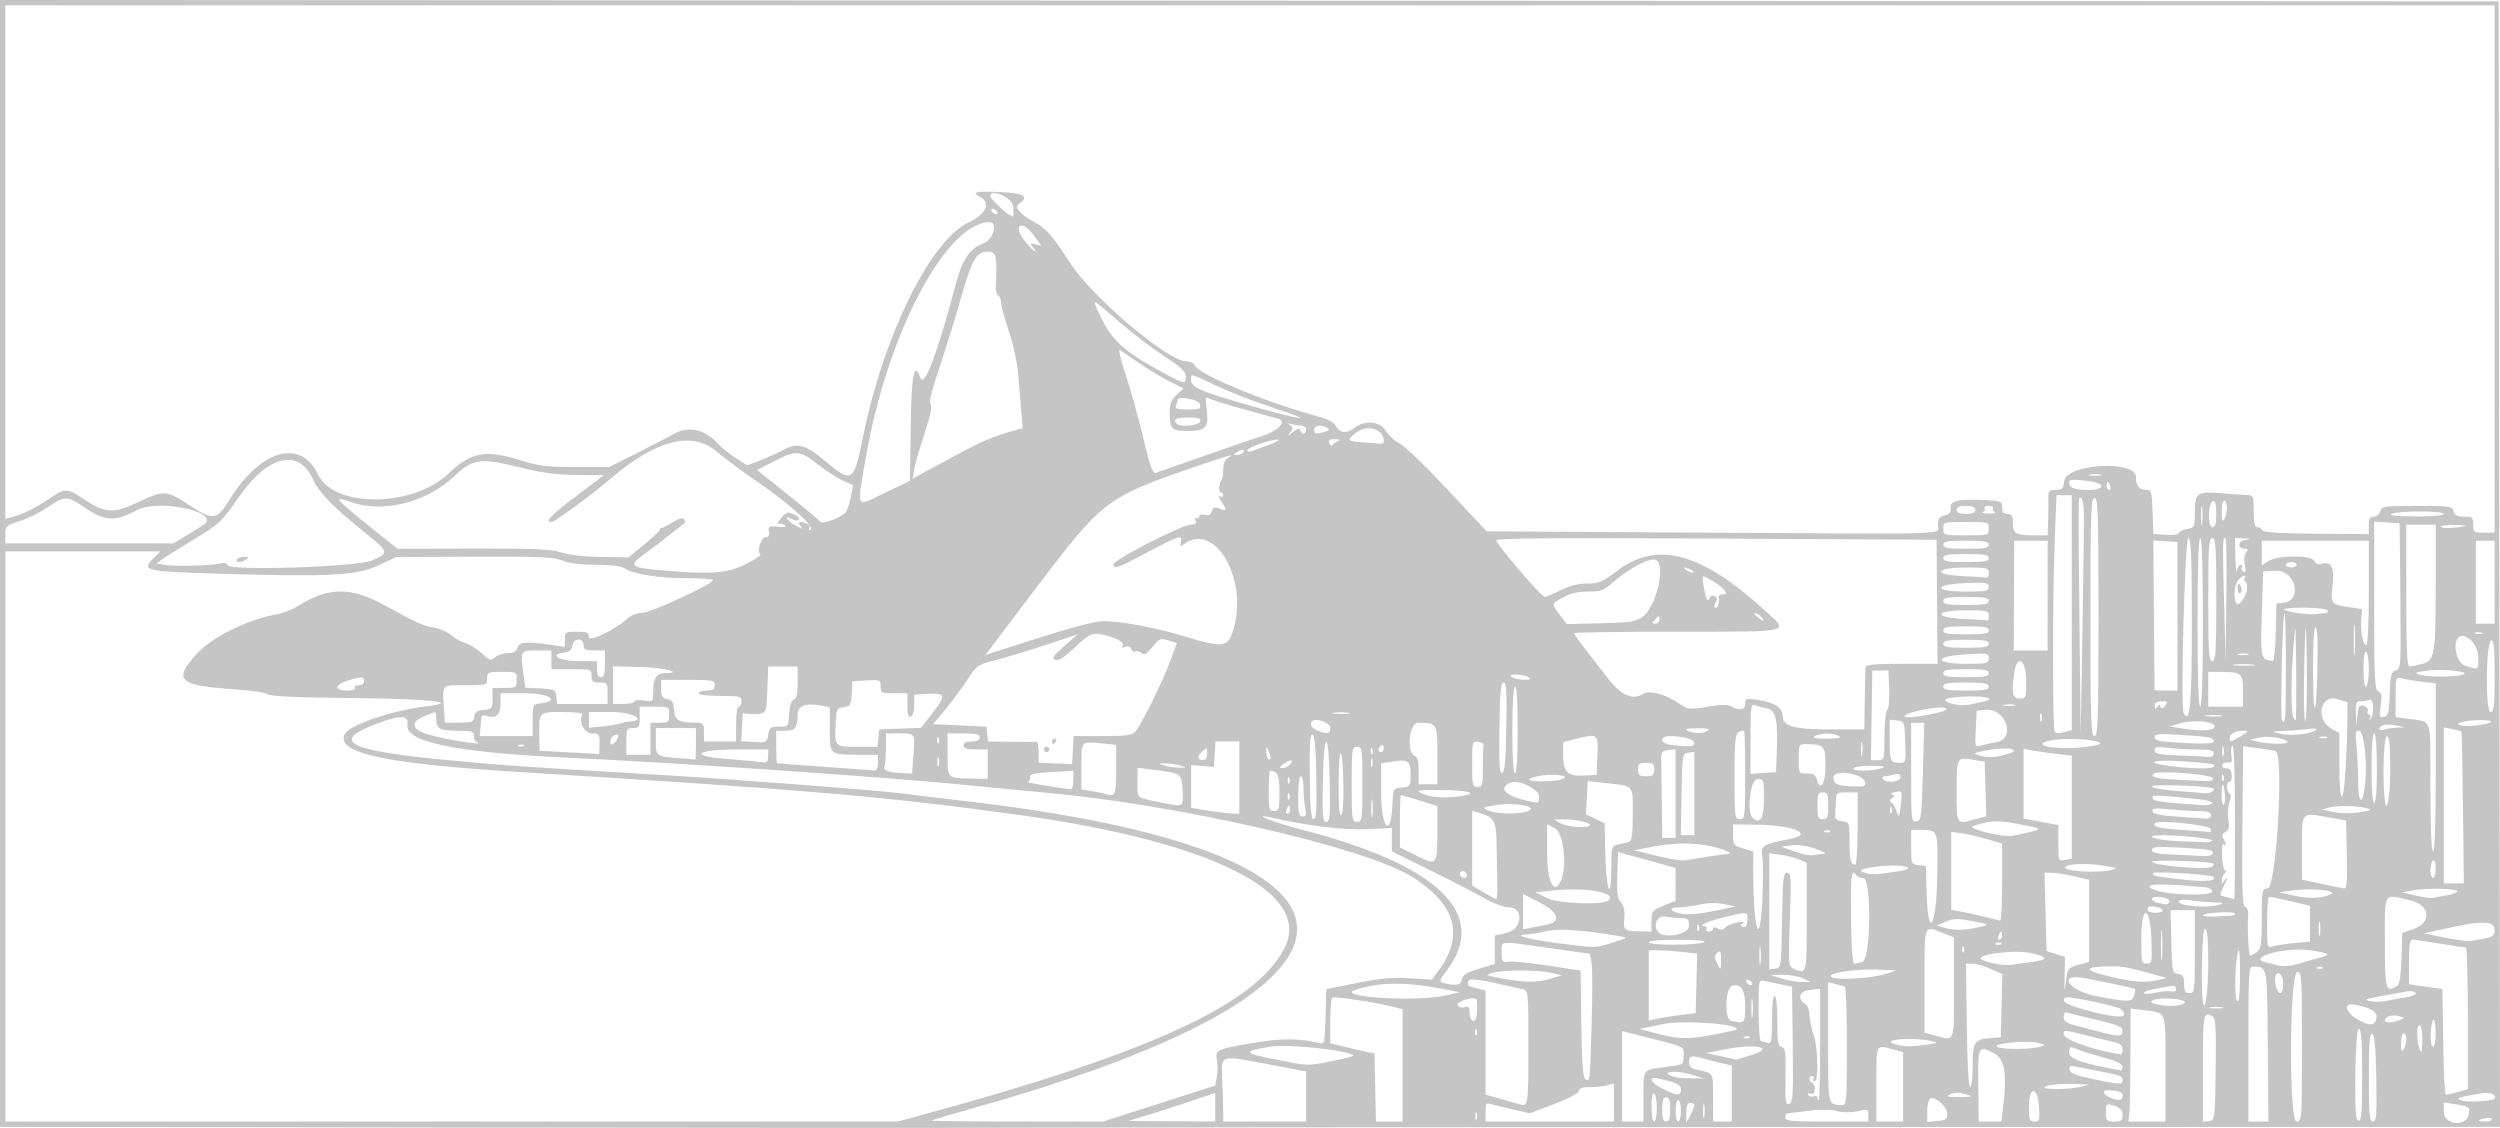<?xml version="1.0" encoding="UTF-8" standalone="no"?>
<!-- Created with Inkscape (http://www.inkscape.org/) -->

<svg
   width="247.123mm"
   height="111.49mm"
   viewBox="0 0 247.123 111.49"
   version="1.1"
   id="svg1"
   inkscape:version="1.4.2 (f4327f4, 2025-05-13)"
   sodipodi:docname="fundoRio_otm-50.svg"
   xmlns:inkscape="http://www.inkscape.org/namespaces/inkscape"
   xmlns:sodipodi="http://sodipodi.sourceforge.net/DTD/sodipodi-0.dtd"
   xmlns="http://www.w3.org/2000/svg"
   xmlns:svg="http://www.w3.org/2000/svg">
  <sodipodi:namedview
     id="namedview1"
     pagecolor="#ffffff"
     bordercolor="#000000"
     borderopacity="0.25"
     inkscape:showpageshadow="2"
     inkscape:pageopacity="0.0"
     inkscape:pagecheckerboard="0"
     inkscape:deskcolor="#d1d1d1"
     inkscape:document-units="mm"
     inkscape:zoom="0.71891835"
     inkscape:cx="502.83874"
     inkscape:cy="187.08661"
     inkscape:window-width="1920"
     inkscape:window-height="1009"
     inkscape:window-x="-8"
     inkscape:window-y="-8"
     inkscape:window-maximized="1"
     inkscape:current-layer="layer1" />
  <defs
     id="defs1" />
  <g
     inkscape:label="Camada 1"
     inkscape:groupmode="layer"
     id="layer1"
     transform="translate(27.961,-99.092)">
    <path
       d="m 17.218,210.548 -45.179,-0.067 V 99.092 l 123.496,0.067 123.494,0.067 0.067,55.629 0.067,55.629 -69.123,0.017 c -38.017,0.01 -73.29,0.039 -78.383,0.066 -5.093,0.027 -29.59,0.019 -54.438,-0.018 z m 46.093,-1.282 c 22.475,-6.122 32.875,-10.915 35.7,-16.453 2.804,-5.495 -7.146,-10.504 -26.111,-13.145 -13.1,-1.824 -20.8,-2.488 -49.398,-4.256 -13.327,-0.824 -18.136,-1.841 -17.428,-3.685 0.363,-0.945 4.66,-2.42 8.279,-2.841 3.246,-0.378 0.113,-0.715 -7.33,-0.788 -5.586,-0.055 -8.298,-0.175 -8.549,-0.38 -0.206,-0.165 -1.67,-0.386 -3.254,-0.491 -5.541,-0.368 -6.102,-0.888 -3.749,-3.488 1.521,-1.681 5.051,-3.424 7.954,-3.928 0.582,-0.101 1.476,-0.447 1.984,-0.769 3.064,-1.935 5.25,-1.972 8.6,-0.143 3.396,1.853 3.852,2.059 4.953,2.236 0.542,0.086 1.316,0.432 1.72,0.768 0.405,0.336 1.033,0.687 1.397,0.781 0.364,0.093 1.067,0.53 1.562,0.97 0.814,0.724 0.943,0.762 1.344,0.4 0.244,-0.22 0.807,-0.401 1.251,-0.401 0.586,0 0.846,-0.146 0.947,-0.529 0.153,-0.586 0.821,-0.646 3.297,-0.293 l 1.389,0.198 v -0.746 c 0,-0.708 0.061,-0.746 1.191,-0.746 1.003,0 1.191,0.081 1.191,0.515 0,0.557 2.615,-0.704 3.853,-1.858 0.301,-0.28 0.913,-0.509 1.361,-0.509 0.884,0 7.319,-2.989 7.038,-3.269 -0.094,-0.094 -1.259,-0.17 -2.591,-0.17 -2.742,0 -5.283,-0.397 -6.072,-0.95 -0.361,-0.252 -1.286,-0.373 -2.864,-0.373 -1.532,0 -2.668,-0.143 -3.314,-0.418 -0.827,-0.351 -2.212,-0.413 -8.716,-0.386 l -7.733,0.032 -1.784,0.835 c -2.155,1.009 -4.924,1.149 -15.933,0.807 -7.236,-0.224 -7.506,-0.29 -6.273,-1.524 l 0.669,-0.669 h -15.322 v 56.356 h 88.219 z m 23.311,-1.087 5.536,-1.775 0.165,-0.88 c 0.091,-0.484 0.094,-1.237 0.007,-1.673 -0.196,-0.98 -0.003,-1.067 3.779,-1.7 2.574,-0.431 4.477,-0.421 6.285,0.033 0.587,0.147 0.598,0.105 0.673,-2.585 l 0.076,-2.734 3.043,-0.608 c 2.316,-0.463 3.561,-0.574 5.212,-0.466 l 2.169,0.142 0.644,-0.86 c 2.6,-3.473 1.764,-6.551 -2.515,-9.262 -4.687,-2.969 -23.437,-7.254 -36.835,-8.418 -1.616,-0.14 -4.606,-0.427 -6.643,-0.636 -7.646,-0.786 -28.85,-2.248 -40.368,-2.783 -10.662,-0.495 -15.774,-1.549 -15.531,-3.2 0.144,-0.982 -0.647,-1.037 -2.895,-0.2 -4.83,1.798 -3.151,2.699 6.813,3.653 5.326,0.51 6.939,0.622 21.157,1.465 7.108,0.421 22.491,1.608 23.945,1.847 0.437,0.072 2.913,0.371 5.502,0.665 44.013,4.998 44.615,18.308 1.377,30.436 -2.183,0.613 -4.018,1.159 -4.079,1.215 -0.061,0.056 3.728,0.102 8.419,0.102 h 8.53 z m 5.539,0.361 v -1.414 l -2.183,0.741 c -1.2,0.407 -3.135,1.032 -4.299,1.387 l -2.117,0.646 4.299,0.027 4.299,0.027 z m 8.996,-1.058 v -2.473 l -3.838,-0.73 c -4.745,-0.902 -4.579,-0.957 -4.466,1.486 0.049,1.067 0.093,2.446 0.096,3.065 l 0.006,1.124 h 8.202 z m 9.525,-3.073 v -5.546 l -0.992,-0.266 c -1.432,-0.384 -5.72,-1.029 -5.953,-0.895 -0.109,0.062 -0.198,1.103 -0.198,2.312 v 2.199 l 1.124,0.286 c 0.724,0.182 1.452,0.351 2.183,0.507 l 1.058,0.221 0.074,3.364 0.074,3.364 h 2.63 z m 7.319,4.686 c -0.073,-0.182 -0.133,-0.033 -0.133,0.331 0,0.364 0.06,0.513 0.133,0.331 0.074,-0.182 0.074,-0.48 0,-0.661 z m 13.583,-1.023 v -1.883 l -0.728,0.192 c -0.4,0.106 -1.166,0.182 -1.702,0.17 -0.679,-0.015 -1,0.103 -1.058,0.388 -0.05,0.243 -1.051,0.773 -2.465,1.305 l -2.381,0.896 -1.72,-0.394 c -0.946,-0.216 -1.928,-0.458 -2.183,-0.537 -0.381,-0.117 -0.463,0.024 -0.463,0.801 v 0.944 h 12.7 z m 2.91,-0.602 c 0,-2.808 -0.183,-2.598 2.58,-2.958 1.362,-0.178 1.389,-0.199 1.389,-1.063 0,-0.977 0.346,-0.812 -4.035,-1.918 l -2.051,-0.518 v 8.942 h 2.117 z m 1.323,1.178 c 0,-0.719 -0.119,-1.381 -0.265,-1.471 -0.164,-0.102 -0.265,0.394 -0.265,1.307 0,0.809 0.119,1.471 0.265,1.471 0.146,0 0.265,-0.588 0.265,-1.307 z m 1.323,0.117 c 0,-0.882 -0.103,-1.191 -0.397,-1.191 -0.294,0 -0.397,0.309 -0.397,1.191 0,0.882 0.103,1.191 0.397,1.191 0.294,0 0.397,-0.309 0.397,-1.191 z m 1.058,0.132 c 0,-0.582 -0.119,-1.058 -0.265,-1.058 -0.146,0 -0.265,0.476 -0.265,1.058 0,0.582 0.119,1.058 0.265,1.058 0.146,0 0.265,-0.476 0.265,-1.058 z m 1.323,-0.559 c 0,-0.129 -0.179,-0.234 -0.397,-0.234 -0.283,0 -0.396,0.286 -0.395,0.992 l 0.002,0.992 0.395,-0.758 c 0.217,-0.417 0.395,-0.863 0.395,-0.992 z m 0.981,-0.036 c -0.063,-0.328 -0.115,-0.059 -0.115,0.595 0,0.655 0.052,0.923 0.115,0.595 0.063,-0.328 0.063,-0.863 0,-1.191 z m 2.724,-1.119 v -2.773 l -0.728,-0.16 c -0.4,-0.088 -1.288,-0.314 -1.973,-0.502 -1.34,-0.368 -1.533,-0.315 -1.533,0.426 0,0.308 0.261,0.538 0.728,0.642 1.753,0.39 1.654,0.223 1.654,2.776 v 2.364 h 1.852 z m 13.494,2.14 c 0,-0.604 -0.05,-0.622 -1.076,-0.392 -0.67,0.151 -1.444,0.145 -2.051,-0.015 -0.615,-0.162 -1.657,-0.167 -2.826,-0.014 -1.019,0.134 -1.942,0.247 -2.051,0.252 -0.109,0.005 -0.198,0.187 -0.198,0.406 0,0.336 0.632,0.397 4.101,0.397 h 4.101 z m 3.44,-2.794 v -3.427 l -0.992,-0.275 c -1.722,-0.479 -1.654,-0.621 -1.654,3.426 v 3.704 h 2.646 z m 4.366,2.662 c 0,-0.705 -1.224,-1.79 -1.693,-1.5 -0.16,0.099 -0.291,0.656 -0.291,1.239 v 1.059 l 0.992,-0.082 c 0.847,-0.07 0.992,-0.175 0.992,-0.715 z m 5.517,-0.624 c 0.406,-3.383 0.165,-4.814 -0.908,-5.368 -1.558,-0.806 -1.59,-0.741 -1.542,3.186 l 0.043,3.572 h 2.239 z m 3.559,0.002 c -0.122,-2.113 -1.006,-2.191 -1.006,-0.088 0,1.311 0.06,1.475 0.543,1.475 0.489,0 0.535,-0.139 0.463,-1.386 z m 8.254,0.751 c 0,-0.468 -0.209,-0.709 -0.794,-0.912 -0.79,-0.276 -0.86,-0.225 -0.86,0.622 0,0.831 0.088,0.926 0.86,0.926 0.661,0 0.794,-0.106 0.794,-0.636 z m 4.233,-4.628 c 0,-5.886 0.165,-5.439 -2.113,-5.741 l -1.326,-0.176 -0.018,4.863 c -0.01,2.674 -0.061,5.19 -0.114,5.59 l -0.096,0.728 h 3.668 z m 4.967,0.123 c 0.055,-3.829 -0.007,-5.058 -0.265,-5.222 -0.947,-0.601 -0.998,-0.339 -0.998,5.088 v 5.31 l 0.595,-0.085 c 0.591,-0.084 0.596,-0.125 0.668,-5.092 z m 5.154,-2.33 c -0.07,-8.065 -0.021,-7.799 -1.456,-7.857 -0.431,-0.017 -0.463,0.516 -0.463,7.654 v 7.673 h 0.992 l 0.992,2.7e-4 z m 3.373,0.043 c 0,-6.932 -0.031,-7.422 -0.463,-7.339 -0.777,0.149 -0.846,14.766 -0.07,14.766 0.522,0 0.533,-0.157 0.533,-7.428 z m 5.953,2.779 c 0,-3.308 -0.084,-4.459 -0.331,-4.543 -0.353,-0.12 -0.511,8.66 -0.161,9.008 0.413,0.413 0.492,-0.302 0.492,-4.465 z m 1.396,0.371 c -0.053,-3.134 -0.161,-4.307 -0.403,-4.388 -0.256,-0.085 -0.331,0.885 -0.331,4.278 0,3.755 0.058,4.388 0.403,4.388 0.348,0 0.393,-0.589 0.331,-4.278 z m 9.121,3.61 c 0.151,-0.788 0.13,-0.804 -1.323,-1.045 l -1.124,-0.186 v 0.949 c 0,1.266 2.211,1.52 2.447,0.282 z m 2.315,0.44 c 0,-0.125 -0.298,-0.171 -0.661,-0.102 -0.364,0.07 -0.661,0.172 -0.661,0.228 0,0.056 0.298,0.101 0.661,0.101 0.364,0 0.661,-0.103 0.661,-0.228 z m -95.25,-7.043 c 0,-5.677 -5.3e-4,-5.684 -0.595,-5.819 -4.457,-1.015 -5.197,-1.123 -5.33,-0.777 -0.157,0.409 -0.04,0.498 0.965,0.738 l 0.728,0.174 v 10.294 l 1.521,0.423 c 0.837,0.233 1.64,0.465 1.786,0.516 0.907,0.316 0.926,0.202 0.926,-5.55 z m 26.133,-0.355 -0.071,-5.712 -1.058,-0.209 c -0.582,-0.115 -1.326,-0.271 -1.654,-0.348 -0.591,-0.138 -0.595,-0.116 -0.595,2.909 0,1.676 0.109,3.048 0.243,3.048 0.134,0 0.431,0.072 0.661,0.161 0.363,0.139 0.419,-0.16 0.419,-2.249 0,-1.43 0.108,-2.41 0.265,-2.41 0.158,0 0.265,1.008 0.265,2.494 0,2.094 0.069,2.508 0.431,2.58 0.371,0.073 0.425,0.487 0.382,2.927 -0.043,2.489 0.003,2.822 0.368,2.682 0.364,-0.14 0.407,-0.876 0.345,-5.873 z m 5.353,0.233 c 0,-3.193 -0.089,-5.855 -0.198,-5.917 -0.109,-0.061 -0.526,-0.189 -0.926,-0.285 l -0.728,-0.174 v 5.939 c 0,6.419 -0.068,6.115 1.389,6.211 0.428,0.028 0.463,-0.41 0.463,-5.775 z m 27.19,4.597 c -0.296,-0.296 -1.79,-0.42 -1.79,-0.148 0,0.498 1.699,1.091 1.809,0.632 0.05,-0.206 0.041,-0.423 -0.019,-0.483 z m 36.795,0.548 c 0.355,-0.355 -0.406,-0.688 -1.243,-0.545 -2.454,0.421 -2.591,0.469 -2.02,0.708 0.479,0.2 3.027,0.072 3.263,-0.164 z m -66.631,-5.366 v -5.497 l -1.027,0.098 c -1.07,0.102 -1.286,0.914 -0.386,1.451 0.195,0.116 0.36,0.593 0.366,1.058 0.006,0.466 0.183,1.323 0.393,1.905 0.447,1.242 0.527,4.63 0.109,4.63 -0.154,0 -0.206,-0.119 -0.117,-0.265 0.09,-0.146 0.037,-0.265 -0.117,-0.265 -0.355,0 -0.365,0.445 -0.016,0.661 0.454,0.28 0.321,1.269 -0.146,1.09 -0.25,-0.096 -0.343,-0.048 -0.238,0.122 0.095,0.153 0.339,0.216 0.543,0.138 0.204,-0.078 0.37,-0.027 0.37,0.114 0,0.141 0.059,0.256 0.132,0.256 0.073,0 0.132,-2.474 0.132,-5.497 z m 14.351,4.902 c -0.607,-0.195 -1.038,-0.192 -1.455,0.009 -0.5,0.241 -0.365,0.284 0.863,0.277 1.391,-0.009 1.417,-0.021 0.592,-0.286 z m -28.109,-0.452 c 0,-0.488 -0.522,-0.733 -2.389,-1.118 -0.897,-0.185 -0.534,0.482 0.561,1.03 1.454,0.728 1.828,0.746 1.828,0.087 z m 76.795,0.24 0.992,-0.275 v -6.999 c 0,-3.85 -0.089,-7 -0.198,-7 -0.109,-5.3e-4 -1.27,-0.177 -2.58,-0.392 -1.31,-0.215 -2.53,-0.393 -2.712,-0.396 -0.239,-0.003 -0.331,0.612 -0.331,2.207 v 2.212 l 1.654,0.235 1.654,0.235 0.072,5.226 c 0.04,2.874 0.159,5.225 0.265,5.224 0.106,-8e-4 0.639,-0.125 1.185,-0.277 z m -37.24,-0.515 0.794,-0.202 -0.926,-0.057 c -1.512,-0.093 -3.015,0.028 -3.44,0.275 -0.493,0.288 2.426,0.275 3.572,-0.016 z m -10.716,-2.084 c 0,-2.358 0.151,-2.597 1.723,-2.724 l 1.055,-0.086 0.075,-3.118 0.075,-3.118 -1.133,-0.514 c -0.623,-0.283 -1.431,-0.517 -1.794,-0.52 l -0.661,-0.006 0.076,6.086 c 0.046,3.678 0.176,6.086 0.331,6.086 0.142,0 0.255,-0.923 0.255,-2.084 z m 14.817,1.441 c 0,-0.425 -0.251,-0.518 -2.514,-0.936 -0.873,-0.161 -1.865,-0.353 -2.204,-0.425 -0.477,-0.102 -0.597,-0.03 -0.529,0.321 0.064,0.334 0.642,0.569 2.204,0.899 2.758,0.581 3.043,0.595 3.043,0.142 z m -52.489,-5.411 c 0.086,-2.938 0.083,-5.735 -0.007,-6.216 l -0.164,-0.873 -4.031,-0.573 c -5.089,-0.723 -4.692,-0.76 -4.692,0.441 0,0.952 0.044,1.007 0.728,0.915 0.4,-0.053 2.156,0.122 3.903,0.389 l 3.175,0.486 0.072,5.267 c 0.051,3.742 0.164,5.324 0.389,5.464 0.475,0.294 0.46,0.425 0.628,-5.3 z m 9.701,4.811 c -1.423,-0.42 -2.899,-0.259 -1.794,0.195 0.291,0.12 1.124,0.216 1.852,0.215 l 1.323,-0.003 z m 42.788,-0.733 c 0,-0.249 -0.55,-0.542 -1.521,-0.812 -1.635,-0.453 -2.571,-0.751 -3.307,-1.049 -0.366,-0.148 -0.463,-0.052 -0.463,0.462 0,0.622 1.421,1.111 5.093,1.754 0.109,0.019 0.198,-0.14 0.198,-0.355 z m -78.112,-0.574 c 1.204,-0.239 2.146,-0.478 2.092,-0.532 -0.546,-0.546 -6.535,-1.179 -8.299,-0.877 -2.684,0.459 -2.61,0.638 0.516,1.249 3.462,0.677 3.137,0.668 5.69,0.161 z m 41.432,-0.587 c 2.5,-0.781 0.311,-1.166 -2.898,-0.511 l -1.566,0.32 1.455,0.312 c 0.8,0.171 1.455,0.323 1.455,0.338 0,0.014 0.699,-0.192 1.553,-0.459 z m 36.679,-0.561 c 0,-0.355 -0.234,-0.578 -0.728,-0.69 -0.4,-0.091 -1.64,-0.391 -2.756,-0.666 -2.429,-0.6 -2.337,-0.595 -2.337,-0.12 0,0.52 3.106,1.609 5.622,1.971 0.109,0.016 0.198,-0.207 0.198,-0.495 z m 28.042,-0.997 c 0.002,-0.327 -0.115,-0.595 -0.261,-0.595 -0.146,0 -0.263,0.447 -0.261,0.992 0.003,0.738 0.07,0.891 0.261,0.595 0.141,-0.218 0.258,-0.665 0.261,-0.992 z m 1.591,-0.066 c 0,-0.728 -0.119,-1.323 -0.265,-1.323 -0.292,0 -0.346,1.124 -0.098,2.051 0.25,0.933 0.362,0.707 0.362,-0.728 z m -37.835,0.812 c 0.644,-0.188 0.638,-0.199 -0.228,-0.398 -1.149,-0.264 -4.497,0.073 -3.979,0.401 0.437,0.277 3.257,0.275 4.208,-0.003 z m -11.216,-0.205 c 1.205,-0.174 1.239,-0.199 0.5,-0.366 -1.881,-0.424 -5.181,-0.133 -3.572,0.315 0.918,0.256 1.573,0.267 3.072,0.051 z m 50.374,-1.136 c 0,-0.728 -0.098,-1.323 -0.217,-1.323 -0.12,0 -0.244,0.595 -0.278,1.323 -0.036,0.786 0.052,1.323 0.217,1.323 0.157,0 0.278,-0.576 0.278,-1.323 z m -71.322,0.127 c 1.155,-0.221 2.135,-0.438 2.179,-0.481 0.546,-0.546 -5.207,-0.98 -7.264,-0.549 l -2.295,0.482 1.714,0.45 c 2.196,0.576 3.092,0.591 5.666,0.099 z m 3.517,0.242 c -0.088,-0.088 -0.316,-0.097 -0.507,-0.021 -0.211,0.085 -0.148,0.147 0.16,0.16 0.279,0.011 0.435,-0.051 0.347,-0.139 z m 20.18,-4.838 V 191.754 l -1.064,-0.425 c -1.938,-0.775 -1.847,-1.008 -1.847,4.707 v 5.133 l 0.992,0.264 c 2.061,0.548 1.918,0.897 1.918,-4.68 z m -47.18,4.155 c -0.085,-0.211 -0.147,-0.148 -0.16,0.16 -0.011,0.279 0.051,0.435 0.139,0.347 0.088,-0.088 0.097,-0.316 0.021,-0.507 z m 63.848,0.082 c 0,-0.411 -0.445,-0.599 -2.58,-1.092 -1.419,-0.328 -2.729,-0.653 -2.91,-0.722 -0.199,-0.076 -0.331,0.091 -0.331,0.421 0,0.41 0.249,0.613 0.992,0.807 0.816,0.215 1.632,0.431 2.447,0.648 2.01,0.535 2.381,0.526 2.381,-0.061 z m -63.869,-3.135 c -0.303,-0.303 -1.987,0.216 -1.851,0.57 0.078,0.204 0.358,0.3 0.65,0.224 0.352,-0.092 0.512,10e-4 0.512,0.297 0,1.251 0.662,1.493 0.743,0.272 0.045,-0.675 0.021,-1.289 -0.054,-1.363 z m 88.956,1.844 c 0.088,-0.614 -0.511,-0.981 -2.135,-1.307 -1.141,-0.229 -0.965,0.736 0.265,1.453 1.191,0.695 1.757,0.651 1.871,-0.146 z m -62.394,-1.09 c 0,-1.649 -0.367,-2.269 -1.244,-2.102 -0.713,0.136 -0.856,3.291 -0.157,3.473 1.322,0.343 1.401,0.266 1.401,-1.371 z m 0.721,-0.623 c -0.059,-0.475 -0.108,-0.15 -0.11,0.723 -0.002,0.873 0.047,1.262 0.107,0.865 0.06,-0.398 0.061,-1.112 0.003,-1.587 z m 63.97,1.934 c 0.521,-0.204 0.521,-0.21 -0.029,-0.384 -0.618,-0.197 -1.426,0.025 -1.426,0.392 0,0.283 0.722,0.279 1.455,-0.008 z m -70.908,-0.529 1.323,-0.153 0.074,-2.939 0.075,-2.939 -1.398,-0.168 c -0.768,-0.093 -1.844,-0.169 -2.389,-0.17 l -0.992,-0.002 v 6.938 l 0.992,-0.207 c 0.546,-0.114 1.587,-0.276 2.315,-0.36 z m 43.35,-0.555 c -0.31,-0.296 -5.17,-1.318 -5.448,-1.146 -0.604,0.373 0.212,0.802 2.732,1.435 2.68,0.674 3.622,0.573 2.717,-0.29 z m 10.029,-0.182 c -0.328,-0.063 -0.863,-0.063 -1.191,0 -0.328,0.063 -0.059,0.115 0.595,0.115 0.655,0 0.923,-0.052 0.595,-0.115 z m -3.917,-0.316 c 0.638,-0.25 -0.229,-0.546 -1.618,-0.551 -1.353,-0.006 -1.986,0.339 -1.014,0.553 1.087,0.239 2.018,0.238 2.632,-0.002 z m 22.181,-0.687 c 0.574,-0.092 0.929,-0.273 0.835,-0.426 -0.091,-0.147 -0.481,-0.208 -0.867,-0.137 -0.386,0.071 -1.536,0.281 -2.555,0.465 -1.561,0.283 -1.727,0.36 -1.058,0.493 0.437,0.086 1.21,0.069 1.72,-0.039 0.509,-0.108 1.376,-0.268 1.926,-0.356 z m -95.059,-0.161 1.455,-0.326 -0.926,-0.184 c -4.308,-0.855 -6.879,-0.87 -9.393,-0.056 -2.193,0.711 5.908,1.228 8.864,0.566 z m 68.089,-0.026 c 0.084,-0.321 0.128,-0.598 0.097,-0.615 -0.255,-0.142 -5.309,-1.183 -5.745,-1.183 -1.841,0 -0.435,1.421 1.853,1.872 3.2,0.632 3.613,0.624 3.795,-0.075 z m 7.317,-2.988 c 0,-2.681 -0.083,-3.572 -0.331,-3.572 -0.261,0 -0.415,5.293 -0.206,7.078 0.179,1.529 0.537,-0.81 0.537,-3.506 z m 3.145,0.728 c -0.024,-2.233 -0.077,-2.617 -0.249,-1.786 -0.312,1.51 -0.302,4.63 0.015,4.63 0.162,0 0.253,-1.104 0.234,-2.844 z m -6.788,1.879 c 0.286,0.075 0.468,-0.024 0.468,-0.255 0,-0.251 -0.199,-0.336 -0.595,-0.255 -0.328,0.067 -1.042,0.194 -1.587,0.282 -0.546,0.088 -0.992,0.26 -0.992,0.384 0,0.124 0.504,0.111 1.119,-0.027 0.615,-0.138 1.33,-0.196 1.587,-0.129 z m -9.189,-2.623 1.058,-0.295 v -8.115 l -1.455,-0.339 c -0.8,-0.187 -1.792,-0.344 -2.205,-0.351 l -0.749,-0.011 0.102,3.872 0.102,3.873 0.912,0.294 0.911,0.295 -0.038,1.852 c -0.034,1.647 -0.019,1.707 0.132,0.536 0.164,-1.263 0.213,-1.328 1.229,-1.611 z m 11.509,-1.306 v -4.101 h -2.398 l 0.074,3.109 c 0.072,2.997 0.096,3.112 0.67,3.194 0.485,0.069 0.595,0.252 0.595,0.992 0,0.731 0.103,0.908 0.529,0.908 0.506,0 0.529,-0.176 0.529,-4.101 z m 8.731,3.203 c 0,-0.554 -0.152,-0.956 -0.397,-1.05 -0.421,-0.161 -0.554,0.702 -0.236,1.529 0.278,0.724 0.633,0.456 0.633,-0.479 z m 11.3,0.157 c 0.204,-0.13 0.348,-1.114 0.397,-2.708 l 0.077,-2.505 1.137,-0.393 c 1.82,-0.629 1.608,-2.371 -0.343,-2.822 -2.73,-0.631 -2.514,-0.988 -2.514,4.141 0,4.734 0.084,5.025 1.246,4.286 z m -92.48,-0.615 c 0.065,-0.433 0.45,-0.674 1.672,-1.047 l 1.587,-0.485 v -2.801 l 1.124,-0.249 c 1.567,-0.347 1.794,-2.523 0.265,-2.536 -0.484,-0.004 -1.554,-0.405 -2.447,-0.917 -0.873,-0.5 -3.284,-1.743 -5.358,-2.762 l -3.77,-1.853 v -2.324 l -2.447,0.124 c -2.188,0.111 -5.937,-0.34 -9.393,-1.131 -2.349,-0.537 0.111,0.455 2.91,1.174 13.577,3.486 18.6,8.37 14.346,13.948 -0.778,1.02 -0.788,1.083 -0.191,1.239 1.115,0.291 1.617,0.179 1.701,-0.379 z m 28.66,0.297 c -0.09,-0.146 -0.283,-0.265 -0.428,-0.265 -0.146,0 -0.191,0.119 -0.101,0.265 0.09,0.146 0.283,0.265 0.428,0.265 0.146,0 0.191,-0.119 0.101,-0.265 z m -19.844,-0.377 1.058,-0.336 -1.058,-0.239 c -1.336,-0.302 -4.776,-0.298 -5.821,0.006 -0.741,0.216 -0.679,0.253 0.926,0.55 2.272,0.421 3.609,0.426 4.895,0.018 z m 24.871,-0.03 c -0.437,-0.2 -1.33,-0.356 -1.984,-0.348 l -1.191,0.016 1.058,0.349 c 0.582,0.192 1.475,0.348 1.984,0.348 l 0.926,-0.001 z m 35.19,0.157 0.794,-0.187 -1.191,-0.328 c -2.696,-0.742 -3.089,-0.82 -4.134,-0.821 -2.852,-0.004 -3.026,0.333 -0.496,0.959 2.462,0.609 3.663,0.699 5.027,0.377 z m -26.988,-0.598 1.058,-0.342 -1.95,-0.078 c -2.334,-0.094 -5.233,0.416 -4.4,0.774 0.694,0.298 3.948,0.081 5.292,-0.354 z m -7.805,-5.591 v -5.382 l -0.695,-0.317 c -0.382,-0.174 -1.216,-0.388 -1.852,-0.475 l -1.157,-0.158 v 11.486 l 0.595,-0.085 c 0.589,-0.083 0.596,-0.137 0.668,-4.781 0.064,-4.138 0.124,-4.696 0.504,-4.696 0.389,0 0.416,0.46 0.272,4.644 -0.158,4.606 -0.155,4.646 0.422,4.878 1.261,0.508 1.243,0.583 1.243,-5.114 z m -8.467,4.158 c 0,-0.788 -0.065,-0.904 -0.368,-0.653 -0.291,0.241 -0.305,0.442 -0.066,0.956 0.397,0.856 0.434,0.83 0.434,-0.303 z m 3.894,-1.092 c -0.061,-0.4 -0.11,-0.073 -0.11,0.728 0,0.8 0.05,1.128 0.11,0.728 0.061,-0.4 0.061,-1.055 0,-1.455 z m 39.693,-1.587 c -0.054,-0.691 -0.099,-0.126 -0.099,1.257 0,1.382 0.045,1.948 0.099,1.257 0.054,-0.691 0.054,-1.822 0,-2.514 z m 15.873,3.478 c -0.088,-0.088 -0.316,-0.097 -0.507,-0.021 -0.211,0.085 -0.148,0.147 0.16,0.16 0.279,0.011 0.435,-0.051 0.347,-0.139 z m -28.805,-0.522 c 1.762,-0.234 1.723,-0.528 -0.12,-0.911 -1.462,-0.303 -4.87,0.078 -4.87,0.545 0,0.276 2.166,0.75 2.94,0.642 0.38,-0.053 1.303,-0.177 2.051,-0.276 z m 26.39,0.165 c 0.422,-0.138 1.285,-0.384 1.918,-0.547 1.441,-0.369 1.315,-0.496 -0.792,-0.797 -2.434,-0.348 -6.33,0.759 -4.272,1.214 0.406,0.089 0.858,0.203 1.003,0.251 0.523,0.175 1.39,0.125 2.143,-0.122 z m -43.088,-0.18 c 0.868,-0.232 0.947,-8.3 0.082,-8.3 -0.283,0 -0.587,-0.119 -0.677,-0.265 -0.398,-0.644 -0.529,-0.101 -0.528,2.183 0.003,4.171 0.122,6.548 0.329,6.544 0.109,-0.002 0.466,-0.075 0.794,-0.163 z m 28.585,-2.145 c -0.117,-3.552 -1.003,-3.63 -1.003,-0.088 0,2.239 0.036,2.401 0.539,2.401 0.507,0 0.535,-0.137 0.463,-2.312 z m 10.441,1.15 c 0.392,-0.297 0.463,-0.801 0.463,-3.281 0,-2.836 0.019,-2.932 0.595,-3.014 0.846,-0.12 1.603,-13.04 0.794,-13.536 -0.109,-0.067 -0.879,-0.206 -1.712,-0.31 l -1.514,-0.188 -0.074,7.869 c -0.059,6.28 -0.004,7.895 0.271,8.001 0.19,0.073 0.325,0.385 0.302,0.694 -0.108,1.387 0.033,4.133 0.213,4.125 0.109,-0.005 0.407,-0.167 0.661,-0.36 z m -28.99,-0.475 c -0.085,-0.211 -0.147,-0.148 -0.16,0.16 -0.011,0.279 0.051,0.435 0.139,0.347 0.088,-0.088 0.097,-0.316 0.021,-0.507 z m -34.733,-0.446 c 1.558,-0.486 1.56,-0.488 0.661,-0.643 -3.505,-0.605 -6.051,-0.778 -7.199,-0.489 -0.667,0.168 -1.547,0.313 -1.955,0.323 -1.49,0.036 0.225,0.504 3.226,0.881 3.828,0.48 3.485,0.485 5.267,-0.071 z m 67.427,0.043 1.521,-0.14 v -3.544 l -1.918,-0.449 c -1.055,-0.247 -2.008,-0.447 -2.117,-0.445 -0.109,0.002 -0.198,1.148 -0.198,2.548 0,2.518 0.006,2.542 0.595,2.357 0.328,-0.103 1.28,-0.25 2.117,-0.327 z m -58.407,-0.076 c 0.339,-0.146 -0.538,-0.234 -2.447,-0.246 -1.82,-0.011 -2.977,0.084 -2.977,0.246 0,0.325 4.668,0.325 5.424,0 z m 29.43,0.105 c -0.088,-0.088 -0.316,-0.097 -0.507,-0.021 -0.211,0.085 -0.148,0.147 0.16,0.16 0.279,0.011 0.435,-0.051 0.347,-0.139 z m 47.895,-0.503 c 0.67,-0.135 0.86,-0.307 0.86,-0.781 0,-0.916 -1.06,-0.991 -4.242,-0.302 l -2.769,0.601 1.455,0.298 c 0.8,0.164 1.812,0.342 2.249,0.397 0.81,0.101 0.946,0.089 2.447,-0.213 z m -47.823,-0.264 c 0,-0.218 -0.047,-0.397 -0.104,-0.397 -0.057,0 -0.173,0.179 -0.256,0.397 -0.084,0.218 -0.037,0.397 0.104,0.397 0.141,0 0.256,-0.179 0.256,-0.397 z m 31.408,-1.257 c -0.063,-0.328 -0.115,-0.059 -0.115,0.595 0,0.655 0.052,0.923 0.115,0.595 0.063,-0.328 0.063,-0.863 0,-1.191 z m -62.364,0.331 c 0,-0.698 -0.092,-0.794 -0.761,-0.794 -0.418,0 -1.133,-0.074 -1.587,-0.165 -0.81,-0.162 -1.272,0.955 -0.65,1.576 0.645,0.646 2.999,0.161 2.999,-0.617 z m 7.243,-2.447 c 0.097,-1.782 0.105,-3.74 0.018,-4.35 -0.174,-1.211 -0.094,-1.264 2.755,-1.834 2.453,-0.491 0.216,-1.381 -3.539,-1.408 l -2.122,-0.015 v 1.035 c 0,0.967 0.065,1.054 0.998,1.333 l 0.998,0.299 v 1.669 c 0,5.95 0.623,8.232 0.893,3.271 z m -10.947,1.945 c 0,-0.974 0.067,-1.06 1.19,-1.521 l 1.19,-0.489 0.001,-1.623 0.001,-1.623 -2.844,-0.789 -2.844,-0.789 -0.077,2.247 c -0.061,1.794 0.011,2.344 0.36,2.73 0.301,0.332 0.405,0.815 0.335,1.552 -0.115,1.203 -0.013,1.288 1.565,1.318 l 1.124,0.021 z m 4.679,0.453 c -0.085,-0.211 -0.147,-0.148 -0.16,0.16 -0.011,0.279 0.051,0.435 0.139,0.347 0.088,-0.088 0.097,-0.316 0.021,-0.507 z m 1.407,0.301 c 0,-0.184 0.152,-0.193 0.452,-0.025 0.312,0.174 0.538,0.148 0.728,-0.086 0.152,-0.187 0.692,-0.414 1.202,-0.504 0.554,-0.098 0.784,-0.073 0.573,0.063 -0.292,0.188 -0.29,0.251 0.012,0.367 0.252,0.097 0.383,-0.097 0.423,-0.624 0.068,-0.894 0.041,-0.898 -2.277,-0.332 -1.659,0.405 -2.718,0.89 -1.944,0.89 0.183,0 0.26,0.119 0.17,0.265 -0.09,0.146 0.022,0.265 0.249,0.265 0.227,0 0.412,-0.125 0.412,-0.278 z m 26.591,-0.233 c 0.713,-0.171 0.618,-0.225 -0.943,-0.522 -1.46,-0.278 -1.882,-0.27 -2.646,0.051 l -0.909,0.383 0.926,0.262 c 0.91,0.257 2.003,0.204 3.572,-0.173 z m -42.995,-0.171 c 1.444,-0.279 1.087,-1.278 -0.794,-2.228 l -1.587,-0.801 v 3.489 l 0.794,-0.153 z m 44.979,-4.194 v -3.818 l -1.521,-0.446 c -0.837,-0.245 -1.968,-0.508 -2.514,-0.583 l -0.992,-0.137 v 7.718 l 0.992,0.171 c 0.546,0.095 1.587,0.327 2.315,0.517 0.728,0.19 1.412,0.356 1.521,0.37 0.109,0.013 0.198,-1.694 0.198,-3.794 z m -6.409,-0.664 c 0.081,-4.508 0.083,-4.504 -1.595,-4.511 l -0.992,-0.004 v 1.702 c 0,1.66 0.018,1.704 0.728,1.786 l 0.728,0.084 0.076,2.597 c 0.141,4.813 0.963,3.524 1.056,-1.654 z m 29.097,3.97 c 0.182,-0.01 0.331,-0.107 0.331,-0.216 0,-0.109 -0.714,-0.158 -1.587,-0.109 -0.873,0.049 -1.588,0.177 -1.588,0.284 0,0.107 0.566,0.164 1.257,0.127 z m -50.469,-0.602 1.455,-0.3 -1.14,-0.238 c -0.729,-0.152 -1.616,-0.136 -2.461,0.045 -0.726,0.156 -1.695,0.283 -2.154,0.283 -0.944,0 -0.722,0.41 0.33,0.611 0.753,0.144 1.873,0.031 3.969,-0.401 z m 43.656,0.086 c 0,-0.294 -1.293,-0.557 -1.454,-0.297 -0.065,0.106 -0.042,0.268 0.05,0.361 0.256,0.256 1.404,0.203 1.404,-0.065 z m 5.556,-0.56 c 0.569,-0.182 0.51,-0.216 -0.426,-0.238 -0.598,-0.015 -1.64,-0.102 -2.315,-0.195 -0.804,-0.11 -1.228,-0.07 -1.228,0.116 0,0.448 2.847,0.675 3.969,0.316 z m -60.354,-0.427 c 0.903,-0.774 -2.228,-1.331 -5.538,-0.985 l -1.676,0.175 1.173,0.586 c 1.059,0.529 5.492,0.693 6.04,0.224 z m 55.442,0.19 c 0.167,-0.271 -0.447,-0.557 -1.195,-0.557 -0.705,0 -0.638,0.467 0.088,0.607 0.328,0.063 0.677,0.131 0.778,0.151 0.101,0.02 0.249,-0.071 0.329,-0.201 z m -66.416,-1.55 c -0.013,-0.691 -0.043,-2.414 -0.066,-3.83 -0.046,-2.767 -0.172,-3.008 -1.829,-3.502 l -0.595,-0.178 v 7.404 l 1.124,0.655 c 0.618,0.36 1.184,0.666 1.257,0.681 0.073,0.014 0.122,-0.539 0.109,-1.23 z m 72.916,-6.431 c 0,-4.564 -0.098,-7.628 -0.241,-7.539 -0.133,0.082 -0.184,0.513 -0.114,0.957 0.103,0.657 0.042,0.793 -0.327,0.727 -0.25,-0.045 -0.506,0.067 -0.57,0.249 -0.066,0.188 0.098,0.331 0.378,0.331 0.335,0 0.511,0.212 0.548,0.661 0.03,0.364 -0.063,0.661 -0.207,0.661 -0.336,0 -0.342,0.977 -0.007,1.184 0.162,0.1 0.157,0.415 -0.014,0.864 -0.148,0.388 -0.194,1.147 -0.103,1.686 0.129,0.761 0.066,1.036 -0.28,1.23 -0.374,0.21 -0.394,0.346 -0.125,0.85 0.23,0.43 0.235,0.547 0.016,0.411 -0.219,-0.135 -0.282,0.219 -0.225,1.265 0.048,0.868 0.187,1.395 0.345,1.308 0.146,-0.08 0.116,0.016 -0.066,0.212 -0.182,0.196 -0.329,0.541 -0.327,0.766 0.004,0.361 0.034,0.363 0.261,0.013 0.398,-0.615 0.31,-0.148 -0.13,0.697 -0.385,0.738 -0.376,0.762 0.331,0.925 0.399,0.092 0.756,0.181 0.792,0.198 0.036,0.017 0.066,-3.429 0.066,-7.657 z m 9.514,7.16 c 0.625,-0.349 -1.91,-0.617 -3.629,-0.384 l -1.52,0.206 1.455,0.331 c 1.439,0.328 2.944,0.265 3.694,-0.154 z m 11.454,0.117 c 0.546,-0.097 0.992,-0.282 0.992,-0.411 0,-0.277 -3.243,-0.316 -4.531,-0.054 l -0.893,0.181 1.323,0.313 c 0.728,0.172 1.502,0.276 1.72,0.23 0.218,-0.046 0.844,-0.163 1.389,-0.26 z m -23.217,-0.374 c 0,-0.19 -0.298,-0.374 -0.661,-0.41 -4.69,-0.458 -6.62,-0.349 -4.961,0.28 1.325,0.502 5.622,0.602 5.622,0.13 z m -59.399,-2.383 c 0,-2.089 0.008,-2.113 0.728,-2.271 0.4,-0.088 0.877,-0.205 1.058,-0.261 0.235,-0.072 0.331,-0.858 0.331,-2.727 0,-2.992 0.212,-2.76 -2.819,-3.095 l -1.629,-0.18 -0.091,1.648 -0.091,1.648 0.926,0.435 0.926,0.435 0.074,3.24 c 0.083,3.591 0.587,4.561 0.587,1.128 z m 72.702,-1.259 -0.074,-3.37 -1.852,-0.336 c -2.603,-0.472 -2.514,-0.581 -2.514,3.047 v 3.131 l 1.918,0.412 c 1.055,0.227 2.071,0.429 2.257,0.449 0.263,0.029 0.322,-0.718 0.265,-3.333 z m -77.625,2.423 c 0.56,-1.46 0.164,-4.593 -0.633,-5.005 l -0.794,-0.41 v 2.917 c 0,2.901 0.761,4.234 1.427,2.499 z m 64.418,-0.235 c -0.23,-0.23 -5.819,-0.564 -5.948,-0.355 -0.156,0.253 0.534,0.392 3.338,0.67 1.998,0.198 3.002,0.077 2.61,-0.315 z m 24.686,-6.821 c -0.049,-4.111 -0.117,-7.503 -0.152,-7.538 -0.035,-0.035 -0.442,-0.139 -0.904,-0.232 l -0.841,-0.168 v 15.412 h 0.992 l 0.992,2.7e-4 z m -98.469,6.724 c 0,-0.344 -0.315,-0.574 -0.57,-0.415 -0.274,0.169 -0.038,0.636 0.321,0.636 0.137,0 0.249,-0.099 0.249,-0.22 z m 95.779,-0.721 c 0,-0.56 -0.107,-0.875 -0.265,-0.778 -0.146,0.09 -0.265,0.514 -0.265,0.942 0,0.428 0.119,0.778 0.265,0.778 0.146,0 0.265,-0.424 0.265,-0.942 z m -52.917,0.242 c 1.836,-0.285 0.114,-0.691 -1.984,-0.467 -1.892,0.202 -2.349,0.414 -1.453,0.675 0.647,0.188 1.049,0.164 3.437,-0.207 z m 20.77,-0.08 c 0.751,-0.178 0.722,-0.201 -0.529,-0.418 -1.585,-0.274 -3.427,-0.249 -3.895,0.053 -0.662,0.428 2.916,0.723 4.424,0.365 z m 10.169,-0.634 c -0.274,-0.239 -6.068,-0.429 -6.068,-0.199 0,0.385 5.493,0.841 5.935,0.493 0.136,-0.107 0.196,-0.239 0.132,-0.294 z m -76.715,-3.139 0.004,-2.569 -1.748,-0.54 c -0.961,-0.297 -1.795,-0.54 -1.852,-0.54 -0.057,0 -0.105,1.165 -0.105,2.589 v 2.589 l 1.654,0.817 c 2.022,0.999 2.041,0.978 2.047,-2.347 z m 41.544,-0.341 v -3.572 h -1.058 c -1.052,0 -1.058,0.007 -1.098,1.058 -0.022,0.582 -0.052,1.207 -0.066,1.389 -0.015,0.182 0.301,0.368 0.701,0.414 0.719,0.083 0.728,0.106 0.728,2.007 0,1.858 0.105,2.275 0.573,2.275 0.121,0 0.22,-1.607 0.22,-3.572 z m -14.817,2.783 c 0.946,-0.146 1.833,-0.266 1.971,-0.267 0.677,-0.005 -0.402,-0.506 -1.654,-0.767 -1.798,-0.376 -3.712,-0.354 -5.874,0.066 l -1.72,0.334 2.249,0.553 c 1.237,0.304 2.487,0.506 2.778,0.45 0.291,-0.057 1.303,-0.223 2.249,-0.368 z m 35.983,-4.893 v -5.091 l -1.389,-0.159 c -0.764,-0.087 -1.836,-0.239 -2.381,-0.336 l -0.992,-0.177 v 6.889 l 1.72,0.324 1.72,0.324 v 1.786 c 0,1.762 0.009,1.784 0.661,1.659 l 0.661,-0.126 z m -24.474,4.609 c 0.291,-0.012 -0.115,-0.241 -0.902,-0.509 -0.902,-0.307 -1.781,-0.43 -2.377,-0.334 l -0.946,0.153 1.319,0.47 c 0.725,0.259 1.557,0.419 1.848,0.356 0.291,-0.063 0.767,-0.124 1.058,-0.137 z m 38.366,0.013 c 0.236,-0.382 -0.198,-0.466 -3.242,-0.627 -2.232,-0.118 -2.712,-0.077 -2.712,0.232 0,0.286 0.517,0.396 2.183,0.464 1.2,0.049 2.503,0.113 2.895,0.143 0.392,0.03 0.786,-0.066 0.877,-0.212 z m 22.092,-8.561 v -8.298 l -1.389,-0.169 c -0.764,-0.093 -1.657,-0.243 -1.984,-0.332 -0.579,-0.158 -0.595,-0.108 -0.595,1.837 v 1.999 l 1.257,0.171 c 2.402,0.327 2.183,-0.355 2.183,6.759 0,4.045 0.096,6.332 0.265,6.332 0.171,0 0.265,-2.942 0.265,-8.298 z m -22.096,7.245 c 0.121,-0.196 -3.031,-0.534 -4.984,-0.534 -1.975,0 -0.642,0.502 1.549,0.583 1.164,0.043 2.386,0.093 2.716,0.111 0.33,0.018 0.654,-0.054 0.72,-0.16 z m -53.046,-4.653 v -4.383 l -0.715,0.084 c -0.603,0.07 -0.714,0.209 -0.705,0.877 l 0.054,4.299 0.044,3.506 h 1.323 z m 35.057,3.791 c 1.221,-0.315 1.185,-0.336 -1.431,-0.827 -1.844,-0.346 -2.728,-0.289 -4.258,0.27 -0.598,0.219 2.922,1.092 3.836,0.952 0.437,-0.067 1.27,-0.245 1.852,-0.395 z m -33.205,-3.791 v -4.12 l -0.595,0.085 c -0.584,0.083 -0.597,0.162 -0.668,4.119 l -0.073,4.035 h 1.337 z m 13.422,3.695 c -0.088,-0.088 -0.316,-0.097 -0.507,-0.021 -0.211,0.085 -0.148,0.147 0.16,0.16 0.279,0.011 0.435,-0.051 0.347,-0.139 z m 37.642,-0.199 c 0,-0.364 -5.168,-0.911 -5.498,-0.581 -0.358,0.359 0.429,0.554 2.808,0.698 1.407,0.085 2.588,0.175 2.624,0.198 0.036,0.024 0.066,-0.118 0.066,-0.315 z m -61.383,-0.4 c 0,-0.255 -1.546,-0.561 -2.778,-0.552 l -0.794,0.007 0.661,0.378 c 0.721,0.412 2.91,0.538 2.91,0.167 z m -25.724,-4.269 c -0.044,-2.421 -0.176,-3.97 -0.338,-3.97 -0.161,0 -0.293,1.548 -0.338,3.97 -0.064,3.442 -0.018,3.969 0.338,3.969 0.356,0 0.401,-0.527 0.338,-3.969 z m 3.234,0.265 c 0,-3.528 -0.025,-3.704 -0.529,-3.704 -0.504,0 -0.529,0.176 -0.529,3.704 0,3.528 0.025,3.704 0.529,3.704 0.504,0 0.529,-0.176 0.529,-3.704 z m 0.983,1.654 c -0.061,-0.4 -0.11,-0.073 -0.11,0.728 0,0.8 0.05,1.128 0.11,0.728 0.061,-0.4 0.061,-1.055 0,-1.455 z m 1.981,0.397 c 0.079,-1.654 0.079,-1.654 0.939,-1.736 0.827,-0.08 0.86,-0.128 0.86,-1.241 0,-1.394 -0.217,-1.561 -1.739,-1.333 l -1.172,0.176 v 2.894 c 0,3.542 0.952,4.604 1.112,1.241 z m 52.439,-3.307 0.13,-4.829 h -1.293 v 4.913 c 0,4.727 0.02,4.91 0.517,4.829 0.485,-0.079 0.525,-0.381 0.646,-4.913 z m 5.262,4.68 1.001,-0.278 -0.075,-2.69 -0.075,-2.69 -1.162,-0.198 c -1.616,-0.275 -1.617,-0.274 -1.617,3.11 0,3.376 -0.056,3.297 1.927,2.746 z m -65.222,-4.129 c -0.05,-2.875 -0.168,-4.177 -0.383,-4.248 -0.229,-0.076 -0.298,1 -0.265,4.143 0.034,3.241 0.125,4.247 0.383,4.249 0.262,0.002 0.321,-0.921 0.265,-4.143 z m 42.393,-0.22 c 0,-2.401 -0.05,-4.366 -0.111,-4.366 -0.881,0 -0.948,0.321 -0.948,4.526 0,4.029 0.022,4.205 0.529,4.205 0.508,0 0.529,-0.176 0.529,-4.366 z m 1.852,2.381 c 0,-1.94 -0.015,-1.984 -0.661,-1.984 -0.655,0 -1.066,3.212 -0.485,3.792 0.757,0.757 1.146,0.142 1.146,-1.808 z m 6.35,0.661 c 0,-1.146 -0.071,-1.323 -0.529,-1.323 -0.459,0 -0.529,0.176 -0.529,1.323 0,1.146 0.071,1.323 0.529,1.323 0.459,0 0.529,-0.176 0.529,-1.323 z m 37.835,0.926 c 0,-0.29 -0.302,-0.397 -1.124,-0.399 -0.618,-0.001 -1.944,-0.079 -2.946,-0.174 -1.5,-0.142 -1.8,-0.106 -1.699,0.2 0.088,0.267 0.79,0.414 2.483,0.521 1.298,0.082 2.569,0.171 2.823,0.198 0.257,0.028 0.463,-0.126 0.463,-0.347 z m -89.528,-0.695 c -0.091,-0.455 -0.165,-1.348 -0.165,-1.984 0,-0.637 -0.119,-1.158 -0.265,-1.158 -0.153,0 -0.265,0.838 -0.265,1.984 0,1.655 0.071,1.984 0.43,1.984 0.341,0 0.396,-0.172 0.265,-0.827 z m 3.784,-1.768 c -0.036,-4.227 -0.439,-5.097 -0.476,-1.027 -0.021,2.376 0.059,3.596 0.232,3.49 0.146,-0.09 0.256,-1.193 0.245,-2.463 z m 55.113,1.25 c 0.128,-1.189 0.116,-1.21 -0.56,-1.081 -0.379,0.073 -0.528,0.187 -0.329,0.253 0.305,0.102 0.305,0.157 0,0.353 -0.256,0.165 -0.275,0.291 -0.066,0.431 0.162,0.109 0.382,0.475 0.487,0.814 0.249,0.797 0.311,0.695 0.468,-0.77 z M 94.543,175.954 v -3.572 h -2.352 l -0.081,1.257 -0.081,1.257 -1.124,-0.089 -1.124,-0.089 v 4.219 l 1.521,0.261 c 0.837,0.143 1.908,0.276 2.381,0.295 l 0.86,0.034 z m 5.027,3.175 c 0,-0.218 -0.047,-0.397 -0.104,-0.397 -0.057,0 -0.173,0.179 -0.256,0.397 -0.084,0.218 -0.037,0.397 0.104,0.397 0.141,0 0.256,-0.179 0.256,-0.397 z m 23.217,0.23 c 1.714,-0.459 -0.819,-1.025 -2.977,-0.665 -1.246,0.208 -1.285,0.238 -0.661,0.509 0.731,0.319 2.712,0.403 3.638,0.155 z m 36.23,-0.412 c -0.085,-0.211 -0.147,-0.148 -0.16,0.16 -0.011,0.279 0.051,0.435 0.139,0.347 0.088,-0.088 0.097,-0.316 0.021,-0.507 z m 46.518,0.393 c 0.962,-0.163 0.998,-0.196 0.397,-0.368 -0.883,-0.251 -2.884,-0.278 -3.704,-0.049 l -0.661,0.185 0.794,0.177 c 1.111,0.248 1.948,0.263 3.175,0.055 z M 98.511,177.438 c 0,-1.725 -0.186,-2.145 -0.948,-2.145 -0.061,0 -0.111,0.893 -0.111,1.984 0,1.808 0.047,1.984 0.529,1.984 0.478,0 0.529,-0.176 0.529,-1.824 z m -9.578,-0.209 c -0.089,-1.696 -0.087,-1.694 -2.936,-2.05 l -1.509,-0.188 v 1.469 c 0,1.619 -0.22,1.437 2.381,1.972 2.203,0.453 2.153,0.482 2.064,-1.202 z m 101.773,1.259 c 0.083,-0.135 -0.475,-0.309 -1.241,-0.387 -4.49,-0.458 -4.757,-0.464 -4.641,-0.112 0.105,0.319 0.692,0.4 5.018,0.695 0.392,0.026 0.78,-0.062 0.863,-0.197 z m 1.255,-0.929 c -0.148,-1.264 -0.317,-1.194 -0.317,0.132 0,0.591 0.096,1.015 0.213,0.942 0.117,-0.072 0.164,-0.556 0.103,-1.074 z m -67.785,0.27 c 0,-0.705 -1.971,-1.691 -2.768,-1.385 -1.555,0.597 -0.35,1.531 2.57,1.993 0.109,0.018 0.198,-0.256 0.198,-0.608 z m 82.815,-2.8 c 0,-2.117 -0.102,-3.44 -0.265,-3.44 -0.163,0 -0.265,1.323 -0.265,3.44 0,2.117 0.102,3.44 0.265,3.44 0.163,0 0.265,-1.323 0.265,-3.44 z m 1.323,0.132 c 0,-2.47 -0.084,-3.307 -0.331,-3.306 -0.297,0.001 -0.445,3.596 -0.247,6.018 0.168,2.055 0.578,0.132 0.578,-2.712 z m -108.828,2.464 c -0.085,-0.211 -0.147,-0.148 -0.16,0.16 -0.011,0.279 0.051,0.435 0.139,0.347 0.088,-0.088 0.097,-0.316 0.021,-0.507 z M 205.812,176.745 c 0.273,-2.188 -0.085,-5.421 -0.601,-5.421 -0.341,0 -0.383,0.238 -0.244,1.389 0.092,0.764 0.168,2.312 0.169,3.44 0.003,2.371 0.409,2.727 0.675,0.593 z m -89.188,1.015 c 1.664,-0.275 0.412,-0.578 -2.37,-0.575 -2.229,0.003 -2.331,0.026 -1.587,0.366 0.871,0.399 2.338,0.476 3.957,0.209 z m 87.282,-2.798 c 0.094,-1.637 0.172,-3.76 0.172,-4.718 l 10e-4,-1.741 -0.97,-0.298 c -1.702,-0.522 -2.234,1.988 -0.616,2.908 l 0.792,0.451 v 3.187 c 0,4.018 0.393,4.152 0.62,0.211 z m -121.535,0.235 v -2.477 l -1.503,-0.155 c -1.967,-0.203 -1.936,-0.241 -1.936,2.334 v 2.221 l 0.992,0.166 c 0.546,0.091 1.111,0.206 1.257,0.256 1.109,0.376 1.191,0.215 1.191,-2.345 z m 108.461,1.849 c -0.283,-0.265 -6.068,-0.474 -6.068,-0.219 0,0.15 1.03,0.345 2.315,0.439 1.273,0.094 2.553,0.199 2.844,0.236 0.519,0.065 1.135,-0.245 0.908,-0.456 z M 78.138,176.211 v -0.933 l -2.183,0.13 c -1.778,0.105 -2.169,0.205 -2.105,0.536 0.043,0.224 -0.076,0.422 -0.265,0.44 -0.278,0.027 2.957,0.581 4.222,0.723 0.209,0.023 0.331,-0.306 0.331,-0.896 z m 40.481,-1.315 c 0,-1.091 0.03,-2.074 0.066,-2.183 0.036,-0.109 -0.202,-0.237 -0.529,-0.283 -0.578,-0.082 -0.595,-0.017 -0.595,2.183 0,2.091 0.041,2.267 0.529,2.267 0.482,0 0.529,-0.176 0.529,-1.984 z m 37.789,1.54 c -0.172,-0.894 -3.128,-1.361 -3.128,-0.494 0,0.686 0.367,0.837 2.202,0.902 0.815,0.029 0.995,-0.05 0.926,-0.408 z m -56.922,-0.4 c -0.085,-0.211 -0.147,-0.148 -0.16,0.16 -0.011,0.279 0.051,0.435 0.139,0.347 0.088,-0.088 0.097,-0.316 0.021,-0.507 z m 14.636,-2.301 c 0,-3.172 -0.012,-3.193 -1.918,-3.202 -0.865,-0.005 -1.164,2.947 -0.331,3.267 0.28,0.107 0.397,0.544 0.397,1.484 v 1.331 h 1.852 z m 38.365,1.058 c 0,-1.984 -0.135,-2.135 -1.918,-2.144 -0.706,-0.004 -0.728,0.04 -0.728,1.452 0,1.45 0.003,1.455 0.819,1.455 0.596,0 0.856,0.144 0.957,0.529 0.343,1.31 0.87,0.526 0.87,-1.292 z m -26.076,1.318 c 0.48,-0.188 0.473,-0.212 -0.115,-0.366 -0.763,-0.199 -2.872,0.06 -3.068,0.378 -0.172,0.278 2.467,0.269 3.183,-0.011 z m 33.484,-0.189 c 0,-0.314 -0.158,-0.386 -0.595,-0.268 -0.328,0.088 -0.751,0.161 -0.942,0.163 -0.191,0.002 -0.273,0.123 -0.183,0.268 0.282,0.456 1.72,0.319 1.72,-0.163 z m 30.891,0.097 c -0.131,-0.397 -5.491,-0.805 -5.866,-0.447 -0.348,0.332 0.242,0.487 2.227,0.588 0.946,0.048 2.176,0.11 2.734,0.138 0.71,0.036 0.982,-0.048 0.905,-0.28 z m 1.04,-0.248 c -0.085,-0.211 -0.147,-0.148 -0.16,0.16 -0.011,0.279 0.051,0.435 0.139,0.347 0.088,-0.088 0.097,-0.316 0.021,-0.507 z M 69.672,174.631 v -1.455 h -1.191 c -0.882,0 -1.191,-0.103 -1.191,-0.397 0,-0.265 0.265,-0.397 0.794,-0.397 0.529,0 0.794,-0.132 0.794,-0.397 0,-0.309 -0.353,-0.397 -1.587,-0.397 h -1.587 v 2.097 c 0,2.386 -0.069,2.319 2.447,2.37 l 1.521,0.031 z m 60.27,-0.86 c 0.088,-2.177 0.064,-2.195 -2.21,-1.622 l -1.176,0.296 v 1.328 c 0,1.647 0.454,2.072 2.117,1.981 l 1.191,-0.065 z m 5.611,1.389 c 0,-0.559 -0.124,-0.661 -0.794,-0.661 -0.67,0 -0.794,0.103 -0.794,0.661 0,0.559 0.124,0.661 0.794,0.661 0.67,0 0.794,-0.103 0.794,-0.661 z m -73.219,-1.389 c 0.177,-2.201 0.188,-2.183 -1.409,-2.183 h -1.307 v 1.434 c 0,0.788 -0.069,1.612 -0.152,1.831 -0.161,0.42 0.352,0.601 1.902,0.668 l 0.823,0.036 z m 58.607,-2.8 c 0.058,-3.498 7.9e-4,-4.41 -0.274,-4.41 -0.27,0 -0.361,1.001 -0.411,4.523 -0.051,3.581 0.006,4.499 0.274,4.41 0.253,-0.084 0.357,-1.224 0.411,-4.523 z m 1.118,0.205 c 0,-2.854 -0.092,-4.324 -0.265,-4.218 -0.158,0.098 -0.265,1.855 -0.265,4.381 0,2.635 0.099,4.218 0.265,4.218 0.166,0 0.265,-1.637 0.265,-4.381 z m 25.615,2.265 c 0.13,-3.126 -0.095,-4.143 -0.954,-4.316 -0.394,-0.079 -0.924,-0.225 -1.179,-0.324 -0.427,-0.165 -0.463,0.095 -0.463,3.303 v 3.482 l 1.257,-0.081 1.257,-0.081 z m -88.85,1.058 v -0.794 l -1.786,-0.004 c -3.019,-0.006 -2.977,0.03 -2.977,-2.511 v -2.189 l -0.91,-0.171 c -1.476,-0.277 -2.265,0.041 -2.265,0.913 0,1.257 -0.25,1.58 -1.219,1.58 h -0.898 v 1.587 c 0,0.873 0.03,1.603 0.066,1.623 0.037,0.02 2.15,0.18 4.696,0.358 2.547,0.177 4.779,0.34 4.961,0.361 0.2,0.024 0.331,-0.275 0.331,-0.755 z m 99.219,0.529 c 0.493,-0.158 0.244,-0.219 -0.977,-0.238 -0.901,-0.015 -1.712,0.093 -1.802,0.238 -0.194,0.315 1.796,0.315 2.778,0 z m 32.791,-0.37 c -0.063,-0.063 -1.394,-0.2 -2.959,-0.305 -3.754,-0.251 -3.869,0.265 -0.132,0.591 2.364,0.206 3.48,0.103 3.091,-0.286 z M 64.828,174.041 c -0.067,-0.257 -0.126,-0.111 -0.132,0.326 -0.005,0.437 0.049,0.647 0.122,0.468 0.073,-0.179 0.077,-0.536 0.01,-0.794 z m 23.894,0.723 c -0.364,-0.116 -1.019,-0.212 -1.455,-0.212 -0.772,0 -0.775,0.006 -0.132,0.212 0.364,0.116 1.019,0.212 1.455,0.212 0.772,0 0.775,-0.006 0.132,-0.212 z m 10.848,-0.132 c 0.422,-0.509 -0.009,-0.514 -0.677,-0.008 -0.431,0.327 -0.445,0.39 -0.083,0.397 0.237,0.005 0.579,-0.17 0.76,-0.388 z m 8.113,-0.463 c -0.073,-0.182 -0.133,-0.033 -0.133,0.331 0,0.364 0.06,0.513 0.133,0.331 0.073,-0.182 0.073,-0.48 0,-0.661 z m -26.661,-2.315 c 2.388,0 2.923,-0.076 3.265,-0.463 0.58,-0.657 2.752,-5.07 3.475,-7.059 l 0.609,-1.677 -0.845,-0.259 c -0.78,-0.239 -0.9,-0.19 -1.566,0.645 -0.568,0.712 -0.798,0.84 -1.084,0.602 -0.199,-0.166 -0.475,-0.232 -0.611,-0.148 -0.137,0.085 -0.316,-0.022 -0.398,-0.237 -0.093,-0.242 -0.322,-0.325 -0.601,-0.218 -0.308,0.118 -0.389,0.073 -0.255,-0.142 0.225,-0.365 -1.105,-0.997 -2.395,-1.139 -0.702,-0.077 -1.064,0.13 -2.32,1.324 -1.072,1.02 -1.616,1.365 -1.946,1.236 -0.379,-0.149 -0.23,-0.381 0.865,-1.346 l 1.323,-1.166 -3.043,1.01 c -1.673,0.556 -3.909,1.232 -4.967,1.505 -1.84,0.473 -1.961,0.553 -2.771,1.831 -0.466,0.735 -1.435,2.051 -2.155,2.924 l -1.309,1.587 2.625,0.132 2.625,0.132 0.084,0.728 0.084,0.728 2.297,0.031 c 1.264,0.018 2.387,0.018 2.496,0 0.109,-0.017 0.198,0.439 0.198,1.014 v 1.046 l 1.654,0.079 1.654,0.079 0.079,-1.389 0.079,-1.389 z m -5.793,1.323 c 0,-0.146 0.119,-0.265 0.265,-0.265 0.146,0 0.265,0.119 0.265,0.265 0,0.146 -0.119,0.265 -0.265,0.265 -0.146,0 -0.265,-0.119 -0.265,-0.265 z m 0.794,-0.794 c 0,-0.146 0.126,-0.265 0.28,-0.265 0.154,0 0.206,0.119 0.117,0.265 -0.09,0.146 -0.216,0.265 -0.28,0.265 -0.064,0 -0.117,-0.119 -0.117,-0.265 z m -28.046,1.455 v -0.661 h -3.175 c -3.829,0 -4.696,0.624 -1.257,0.905 2.016,0.165 3.546,0.305 4.101,0.376 0.188,0.024 0.331,-0.244 0.331,-0.619 z m 112.393,-1.389 c -0.076,-2.019 -0.089,-2.052 -0.805,-2.134 l -0.728,-0.084 v 1.958 c 0,2.156 0.066,2.311 0.981,2.311 0.614,0 0.627,-0.047 0.551,-2.051 z m -119.537,0.198 v -1.587 h -3.969 v 1.318 c 0,1.48 0.047,1.511 2.514,1.674 0.728,0.048 1.353,0.109 1.389,0.135 0.036,0.026 0.066,-0.667 0.066,-1.54 z m 50.535,0.926 c 0,-0.634 -0.02,-0.642 -0.487,-0.198 -0.533,0.507 -0.489,0.86 0.106,0.86 0.23,0 0.381,-0.262 0.381,-0.661 z m 6.108,-0.16 c -0.233,-0.583 -0.255,-0.589 -0.27,-0.083 -0.009,0.303 0.063,0.631 0.16,0.728 0.316,0.316 0.37,0.003 0.111,-0.645 z m 58.637,-0.832 c -0.063,-0.328 -0.115,-0.059 -0.115,0.595 0,0.655 0.052,0.923 0.115,0.595 0.063,-0.328 0.063,-0.863 0,-1.191 z m 2.195,-0.675 c 0,-1.281 0.125,-2.453 0.278,-2.606 0.157,-0.157 0.243,-1.071 0.198,-2.103 l -0.079,-1.826 h -1.587 l -0.072,4.432 -0.072,4.432 h 0.668 c 0.664,0 0.668,-0.015 0.668,-2.328 z m 12.039,1.765 c 1.685,-0.472 0.302,-0.811 -1.777,-0.436 -1.369,0.247 -1.545,0.333 -1.001,0.491 0.986,0.285 1.606,0.273 2.778,-0.055 z m 20.505,-0.098 c 0,-0.311 -0.363,-0.397 -1.683,-0.397 -0.926,0 -2.235,-0.076 -2.91,-0.168 -1.019,-0.14 -1.228,-0.096 -1.228,0.255 0,0.351 0.418,0.438 2.447,0.51 1.346,0.048 2.656,0.112 2.91,0.142 0.26,0.031 0.463,-0.119 0.463,-0.342 z m 0.977,-0.59 c -0.067,-0.257 -0.126,-0.111 -0.132,0.326 -0.005,0.437 0.05,0.647 0.122,0.468 0.073,-0.179 0.077,-0.536 0.01,-0.794 z M 31.307,172.647 c 0,-0.99 -0.05,-1.058 -0.761,-1.058 -0.757,0 -1.36,-1.204 -0.942,-1.879 0.082,-0.132 -0.782,-0.237 -1.957,-0.237 -2.385,0 -2.345,-0.043 -2.3,2.514 l 0.023,1.323 2.902,0.146 c 1.596,0.08 2.932,0.17 2.968,0.198 0.036,0.029 0.066,-0.424 0.066,-1.006 z m 5.027,-0.529 v -1.587 h 0.926 c 0.852,0 0.926,-0.063 0.926,-0.794 0,-0.786 -0.015,-0.794 -1.455,-0.794 h -1.455 v 1.058 c 0,0.953 -0.066,1.058 -0.661,1.058 -0.617,0 -0.661,0.088 -0.661,1.323 v 1.323 h 2.381 z m 71.354,1.009 c -0.085,-0.211 -0.147,-0.148 -0.16,0.16 -0.011,0.279 0.051,0.435 0.139,0.347 0.088,-0.088 0.097,-0.316 0.021,-0.507 z m 1.142,-0.098 c 0,-0.227 -0.119,-0.339 -0.265,-0.249 -0.146,0.09 -0.265,0.275 -0.265,0.412 0,0.137 0.119,0.249 0.265,0.249 0.146,0 0.265,-0.186 0.265,-0.412 z m 70.619,-0.327 c 1.069,-0.411 -2.953,-0.768 -4.705,-0.418 -2.046,0.409 0.091,0.935 2.853,0.701 0.787,-0.067 1.62,-0.194 1.852,-0.283 z m -155.622,0.051 c -0.088,-0.088 -0.316,-0.097 -0.507,-0.021 -0.211,0.085 -0.148,0.147 0.16,0.16 0.279,0.011 0.435,-0.051 0.347,-0.139 z m 9.324,-0.956 c 0.004,-0.105 -0.17,-0.122 -0.389,-0.038 -0.218,0.084 -0.397,0.401 -0.397,0.704 0,0.555 0.76,-0.09 0.785,-0.666 z m 25.722,0.256 0.083,-0.86 2.056,-0.077 2.055,-0.077 1.18,-1.503 c 1.34,-1.707 1.26,-1.98 -0.541,-1.864 l -1.278,0.082 -0.016,1.035 c -0.009,0.579 -0.161,1.084 -0.347,1.146 -0.233,0.079 -0.331,-0.248 -0.331,-1.101 v -1.213 h -1.323 c -1.242,0 -1.323,-0.041 -1.323,-0.675 0,-0.648 -0.055,-0.672 -1.389,-0.595 l -1.389,0.08 -0.08,1.241 c -0.073,1.127 -0.146,1.248 -0.794,1.323 -0.675,0.078 -0.718,0.168 -0.794,1.64 -0.117,2.266 -0.105,2.279 2.172,2.279 h 1.976 z m 80.648,0.496 c 0,-0.378 -1.1,-0.695 -2.414,-0.695 -1.086,0 -1.002,0.73 0.099,0.867 1.835,0.228 2.315,0.192 2.315,-0.173 z m 29.832,-0.09 c 2.002,-0.311 0.969,-3.398 -1.071,-3.2 l -0.848,0.082 -0.089,1.823 c -0.088,1.805 -0.083,1.821 0.529,1.626 0.34,-0.108 1.005,-0.257 1.478,-0.33 z m -150.151,0.014 c -0.182,-0.074 -0.331,-0.362 -0.331,-0.641 0,-0.437 -0.197,-0.507 -1.434,-0.507 -1.918,0 -2.271,-0.169 -2.271,-1.087 0,-0.895 0.064,-0.876 -1.158,-0.365 -1.475,0.616 -1.303,1.337 0.441,1.844 1.679,0.488 5.656,1.121 4.752,0.756 z m 29.832,-1.545 c 0.919,0 0.927,-0.01 1.007,-1.271 0.051,-0.804 0.221,-1.325 0.463,-1.417 0.273,-0.105 0.382,-0.591 0.382,-1.706 v -1.559 h -2.91 l -0.052,1.389 c -0.094,2.547 -0.114,2.734 -0.318,3.064 -0.117,0.189 -0.612,0.296 -1.173,0.252 l -0.971,-0.075 -0.079,1.374 -0.079,1.374 1.27,0.081 c 1.228,0.079 1.274,0.055 1.402,-0.713 0.117,-0.706 0.235,-0.794 1.058,-0.794 z m 15.791,1.141 c -0.085,-0.211 -0.147,-0.148 -0.16,0.16 -0.011,0.279 0.051,0.435 0.139,0.347 0.088,-0.088 0.097,-0.316 0.021,-0.507 z m 126.026,0.306 c 0,-0.389 -0.349,-0.458 -3.241,-0.637 -2.166,-0.134 -2.58,-0.097 -2.58,0.229 0,0.286 0.402,0.414 1.521,0.484 3.294,0.207 4.299,0.189 4.299,-0.077 z m 7.295,0.038 c -0.23,-0.373 -1.969,-0.61 -2.885,-0.393 l -0.838,0.198 0.794,0.184 c 1.181,0.273 3.095,0.281 2.929,0.012 z M 44.801,170.663 c 0,-0.97 0.115,-1.72 0.265,-1.72 0.146,0 0.265,-0.238 0.265,-0.529 0,-0.485 -0.176,-0.529 -2.117,-0.529 -1.235,0 -2.117,-0.11 -2.117,-0.265 0,-0.146 0.357,-0.265 0.794,-0.265 0.617,0 0.794,-0.117 0.794,-0.529 0,-0.494 -0.176,-0.529 -2.646,-0.529 h -2.646 v 0.908 c 0,0.74 0.11,0.923 0.595,0.992 0.475,0.068 0.612,0.28 0.676,1.05 0.087,1.046 0.461,1.273 2.102,1.28 0.806,0.003 0.86,0.062 0.86,0.93 v 0.926 h 3.175 z m 148.756,1.192 c 0.742,-0.452 0.784,-0.528 0.293,-0.529 -0.85,-0.002 -1.411,0.273 -1.411,0.689 0,0.481 0.089,0.468 1.118,-0.16 z m -39.747,-0.001 c -0.218,-0.141 -0.754,-0.257 -1.191,-0.257 -0.437,0 -0.972,0.116 -1.191,0.257 -0.28,0.181 0.069,0.257 1.191,0.257 1.122,0 1.471,-0.075 1.191,-0.257 z m 48.22,0.089 c -0.182,-0.074 -0.48,-0.074 -0.661,0 -0.182,0.073 -0.033,0.133 0.331,0.133 0.364,0 0.513,-0.06 0.331,-0.133 z m -177.337,-1.659 c 0,-1.514 0.025,-1.573 0.725,-1.654 2.073,-0.239 0.929,-1.01 -1.5,-1.01 h -2.401 v 1.03 c 0,1.101 -0.446,1.497 -1.36,1.207 -0.271,-0.086 -0.505,-0.059 -0.521,0.06 -0.016,0.119 -0.061,0.603 -0.101,1.076 l -0.072,0.86 H 24.693 Z M 179.474,160.079 c 0,-10.289 -0.05,-11.774 -0.397,-11.774 -0.347,0 -0.397,1.485 -0.397,11.774 0,10.289 0.05,11.774 0.397,11.774 0.347,0 0.397,-1.485 0.397,-11.774 z m 21.384,11.23 c 0.336,-0.215 0.13,-0.248 -0.85,-0.135 -0.711,0.083 -1.783,0.164 -2.381,0.181 -1.05,0.03 -1.06,0.039 -0.294,0.247 0.961,0.261 2.914,0.098 3.525,-0.293 z m -97.32,-0.205 c 0,-0.324 -0.308,-0.579 -0.926,-0.769 -1.109,-0.34 -1.409,0.548 -0.331,0.981 0.923,0.371 1.257,0.315 1.257,-0.212 z m 37.306,0.22 c 0.282,-0.182 -0.026,-0.252 -1.058,-0.242 -1.055,0.011 -1.31,0.077 -0.926,0.242 0.719,0.309 1.506,0.309 1.984,0 z m 35.388,0.098 0.595,-0.16 v -23.222 h -1.504 l -0.174,4.408 c -0.226,5.736 -0.224,18.736 0.003,18.963 0.213,0.214 0.317,0.214 1.08,0.01 z m 1.788,-22.058 c -0.033,-0.509 -0.167,-0.986 -0.296,-1.058 -0.265,-0.149 -0.263,-0.342 -0.118,13.361 l 0.107,10.054 0.184,-10.716 c 0.101,-5.894 0.156,-11.132 0.123,-11.642 z m -21.65,18.918 c 0.026,-1.601 0.056,-3.059 0.066,-3.241 0.014,-0.247 0.916,-0.331 3.573,-0.331 h 3.554 l -0.048,-6.131 -0.048,-6.131 -21.762,-0.119 c -15.505,-0.085 -21.762,-0.037 -21.762,0.167 0,0.383 4.46,5.6 4.788,5.6 0.141,0 0.845,-0.298 1.562,-0.661 0.873,-0.442 1.742,-0.661 2.623,-0.661 1.164,0 1.513,-0.148 2.989,-1.265 3.962,-2.999 8.319,-1.811 14.679,4.003 2.323,2.123 2.749,2.025 -8.782,2.025 -5.603,0 -10.186,0.064 -10.186,0.142 0,0.078 0.533,0.822 1.183,1.654 0.651,0.832 1.663,2.134 2.249,2.894 1.199,1.554 2.393,2.089 3.325,1.491 0.679,-0.436 2.14,-0.077 3.59,0.882 0.969,0.641 1.066,0.653 2.848,0.352 1.329,-0.224 1.994,-0.232 2.378,-0.026 0.84,0.45 1.361,0.345 1.361,-0.274 0,-0.516 0.096,-0.545 1.257,-0.376 1.631,0.238 2.447,0.772 2.447,1.602 0,1.012 1.125,1.318 4.849,1.318 h 3.221 z m 34.564,2.679 c 0.203,-0.529 -1.996,-0.776 -3.362,-0.378 l -1.087,0.317 1.058,0.175 c 1.922,0.317 3.242,0.273 3.39,-0.114 z m 17.996,0.068 0.838,-0.032 -0.794,-0.18 c -0.927,-0.211 -1.72,-0.071 -1.72,0.302 0,0.144 0.188,0.19 0.419,0.101 0.23,-0.088 0.796,-0.175 1.257,-0.192 z M 33.424,170.589 c 0.218,-0.088 0.574,-0.168 0.79,-0.176 1.888,-0.075 0.326,-0.941 -1.697,-0.941 h -2.268 v 1.563 l 1.389,-0.142 c 0.764,-0.078 1.568,-0.214 1.786,-0.303 z m 184.858,-0.149 c 0.225,-0.225 -1.965,-0.22 -2.81,0.007 -0.571,0.153 -0.589,0.193 -0.157,0.345 0.531,0.186 2.685,-0.069 2.968,-0.352 z m -12.585,-1.566 c 0.312,0.082 0.473,0.288 0.391,0.501 -0.076,0.199 -0.017,0.362 0.133,0.362 0.15,0 0.186,0.149 0.082,0.331 -0.105,0.182 -0.092,0.242 0.028,0.133 0.426,-0.386 0.383,-2.103 -0.048,-1.938 -0.216,0.083 -0.621,0.151 -0.9,0.151 -0.436,0 -0.501,0.178 -0.461,1.257 l 0.046,1.257 0.1,-1.096 c 0.086,-0.946 0.173,-1.077 0.63,-0.957 z m -186.777,1.061 c 0.065,-0.456 0.286,-0.615 0.945,-0.678 0.81,-0.078 0.86,-0.143 0.86,-1.124 v -1.042 h 1.191 c 1.146,0 1.191,-0.029 1.191,-0.794 0,-0.786 -0.015,-0.794 -1.455,-0.794 -1.376,0 -1.455,0.036 -1.455,0.661 0,0.65 -0.036,0.661 -2.101,0.661 -2.427,0 -2.323,-0.098 -2.188,2.051 l 0.103,1.654 h 1.413 c 1.264,0 1.422,-0.063 1.498,-0.595 z m 154.909,-0.265 c -0.073,-0.182 -0.133,-0.033 -0.133,0.331 0,0.364 0.06,0.513 0.133,0.331 0.074,-0.182 0.074,-0.48 0,-0.661 z m 24.167,-4.608 c 0,-3.007 -0.064,-5.404 -0.142,-5.326 -0.197,0.197 -0.428,10.249 -0.242,10.55 0.343,0.556 0.384,0.001 0.384,-5.224 z m 2.07,0.095 c -0.051,-5.645 -0.172,-5.135 -0.28,1.181 -0.039,2.278 0.018,4.087 0.128,4.019 0.109,-0.068 0.178,-2.408 0.152,-5.201 z m 1.07,-1.323 c 0.022,-1.848 -0.059,-2.802 -0.23,-2.696 -0.163,0.101 -0.248,1.962 -0.222,4.844 0.047,5.124 0.383,3.525 0.452,-2.148 z m -2.125,1.339 c -0.038,-4.464 -0.067,-4.782 -0.235,-2.58 -0.366,4.788 -0.295,7.673 0.19,7.673 0.048,0 0.069,-2.292 0.045,-5.093 z m -35.808,4.457 c 1.183,-0.26 1.464,-0.401 1.102,-0.555 -0.488,-0.207 -3.14,0.259 -3.88,0.683 -0.612,0.351 0.919,0.28 2.778,-0.128 z m 28.377,0.182 c -0.4,-0.061 -1.055,-0.061 -1.455,0 -0.4,0.061 -0.073,0.11 0.728,0.11 0.8,0 1.128,-0.05 0.728,-0.11 z m 16.679,-2.114 c 0.067,-1.887 0.144,-2.187 0.6,-2.332 0.506,-0.161 0.52,-0.395 0.452,-7.356 l -0.07,-7.191 -1.257,-0.081 -1.257,-0.081 v 8.321 c 0,7.3 0.051,8.34 0.413,8.479 0.331,0.127 0.377,0.401 0.231,1.377 -0.165,1.099 -0.134,1.209 0.314,1.123 0.43,-0.082 0.507,-0.386 0.574,-2.26 z m -102.933,1.849 c -0.4,-0.061 -1.055,-0.061 -1.455,0 -0.4,0.061 -0.073,0.11 0.728,0.11 0.8,0 1.128,-0.05 0.728,-0.11 z m 83.376,-8.826 c -0.003,-6.837 -0.07,-8.447 -0.354,-8.447 -0.332,0 -0.778,16.644 -0.464,17.277 0.63,1.267 0.82,-0.782 0.817,-8.83 z m 29.932,5.157 c 0,-2.757 -0.077,-3.568 -0.331,-3.484 -0.54,0.179 -0.612,7.078 -0.074,7.078 0.343,0 0.405,-0.545 0.405,-3.594 z m -33.029,3.064 c 0.077,0.23 0.209,0.201 0.461,-0.102 0.31,-0.373 0.267,-0.426 -0.341,-0.426 -0.486,0 -0.692,0.139 -0.69,0.463 0.003,0.362 0.054,0.385 0.233,0.102 0.171,-0.27 0.255,-0.28 0.336,-0.037 z m -17.705,-0.451 c 1.529,-0.289 0.643,-0.625 -1.455,-0.551 -1.277,0.045 -2.16,0.187 -2.127,0.341 0.07,0.33 1.616,0.646 2.326,0.475 0.291,-0.07 0.856,-0.189 1.257,-0.265 z m 3.31,0.27 c -0.253,-0.066 -0.729,-0.069 -1.058,-0.005 -0.329,0.063 -0.122,0.117 0.46,0.12 0.582,0.003 0.851,-0.049 0.598,-0.115 z m 18.584,-8.153 c 0,-5.38 -0.094,-8.334 -0.265,-8.334 -0.171,0 -0.265,2.955 -0.265,8.334 0,5.38 0.094,8.334 0.265,8.334 0.171,0 0.265,-2.955 0.265,-8.334 z m 3.969,6.778 c 0,-1.751 -0.149,-1.872 -2.315,-1.879 l -1.124,-0.004 v 3.44 h 3.44 z M 32.101,167.62 c 0,-1 -0.044,-1.058 -0.794,-1.058 -0.67,0 -0.794,-0.103 -0.794,-0.661 0,-0.647 -0.044,-0.661 -1.984,-0.661 h -1.984 v -1.852 h -1.455 c -1.634,0 -1.628,-0.012 -1.289,2.464 l 0.167,1.216 1.487,0.078 c 1.403,0.074 1.492,0.119 1.571,0.806 l 0.084,0.728 h 4.992 z m 2.646,0.81 c 0,-0.137 0.417,-0.18 0.926,-0.098 0.924,0.15 0.926,0.149 0.93,-0.876 0.005,-1.247 0.333,-1.821 1.041,-1.821 2.106,0 0.157,-0.543 -2.17,-0.604 l -2.844,-0.075 v 3.722 h 1.058 c 0.582,0 1.058,-0.112 1.058,-0.248 z m 137.583,-1.97 c 0,-2.059 -0.86,-2.794 -1.158,-0.991 -0.34,2.057 -0.225,2.679 0.497,2.679 0.637,0 0.661,-0.064 0.661,-1.689 z m -165.232,0.63 c -0.09,-0.146 0.082,-0.265 0.381,-0.265 0.308,0 0.545,-0.172 0.545,-0.397 0,-0.482 -0.232,-0.492 -1.592,-0.068 -1.328,0.415 -1.393,0.994 -0.112,0.994 0.56,0 0.876,-0.107 0.778,-0.265 z M 168.626,166.958 c 0,-0.322 -0.426,-0.397 -2.249,-0.397 -1.823,0 -2.249,0.075 -2.249,0.397 0,0.322 0.426,0.397 2.249,0.397 1.823,0 2.249,-0.075 2.249,-0.397 z m 18.653,-6.946 v -7.341 l -1.191,-0.078 -1.191,-0.078 0.056,7.354 c 0.03,4.045 0.06,7.384 0.066,7.42 0.006,0.036 0.516,0.066 1.135,0.065 l 1.124,-0.001 z m 18.918,5.227 c 0,-0.856 -0.119,-1.63 -0.265,-1.72 -0.167,-0.103 -0.265,0.532 -0.265,1.72 0,1.188 0.098,1.823 0.265,1.72 0.146,-0.09 0.265,-0.864 0.265,-1.72 z m -83.079,0.794 c -0.218,-0.141 -0.754,-0.257 -1.191,-0.257 -0.609,0 -0.701,0.06 -0.397,0.257 0.218,0.141 0.754,0.257 1.191,0.257 0.609,0 0.701,-0.06 0.397,-0.257 z m -91.281,-1.323 v -1.323 h -1.058 c -0.882,0 -1.058,-0.088 -1.058,-0.529 0,-0.768 -0.996,-0.708 -1.106,0.066 -0.06,0.423 -0.291,0.619 -0.798,0.678 -1.598,0.184 -0.502,0.844 1.403,0.844 h 1.824 v 0.794 c 0,0.529 0.132,0.794 0.397,0.794 0.3,0 0.397,-0.323 0.397,-1.323 z m 136.79,0.926 c 0,-0.322 -0.426,-0.397 -2.249,-0.397 -1.823,0 -2.249,0.075 -2.249,0.397 0,0.322 0.426,0.397 2.249,0.397 1.823,0 2.249,-0.075 2.249,-0.397 z m 46.831,0.152 c 1.031,-0.299 -2.068,-0.63 -3.628,-0.388 -1.093,0.17 -1.176,0.223 -0.606,0.388 0.854,0.247 3.381,0.246 4.233,-5.3e-4 z m 1.535,-1.928 c -0.071,-1.221 -1.385,-2.362 -1.97,-1.709 -0.582,0.65 -0.121,2.46 0.699,2.741 1.358,0.466 1.357,0.466 1.271,-1.032 z m -22.245,0.922 c -0.549,-0.057 -1.382,-0.056 -1.852,0.002 -0.47,0.059 -0.021,0.105 0.998,0.104 1.019,-0.001 1.403,-0.049 0.854,-0.106 z m 16.77,-0.075 c 1.206,-0.335 1.288,-0.865 1.291,-8.397 l 0.002,-5.358 h -2.91 v 7.011 c 0,5.433 0.074,7.011 0.331,7.01 0.182,-8e-4 0.761,-0.121 1.286,-0.267 z m -42.892,-0.509 c 0,-0.568 -0.175,-0.59 -2.844,-0.373 -2.709,0.22 -2.262,0.886 0.595,0.886 2.048,0 2.249,-0.046 2.249,-0.513 z m 36.178,-3.125 c -0.054,-0.691 -0.099,-0.126 -0.099,1.257 0,1.382 0.044,1.948 0.099,1.257 0.054,-0.691 0.054,-1.822 0,-2.514 z m -13.688,-2.712 c 0,-5.233 -0.056,-6.085 -0.397,-6.085 -0.341,0 -0.397,0.852 -0.397,6.085 0,5.233 0.056,6.085 0.397,6.085 0.341,0 0.397,-0.852 0.397,-6.085 z m 5.878,3.241 0.075,-2.844 0.7,-0.081 c 1.936,-0.224 1.152,-3.3 -0.809,-3.173 l -1.214,0.079 -0.132,4.201 c -0.139,4.424 -0.112,4.537 1.115,4.646 0.104,0.009 0.223,-1.263 0.265,-2.828 z m -4.947,-9.277 c -0.303,-0.303 -0.32,0.309 -0.166,6.036 l 0.16,5.953 0.071,-5.926 c 0.039,-3.259 0.009,-5.988 -0.066,-6.063 z m -110.998,8.167 c 1.822,-0.006 5.139,0.613 8.07,1.506 3.718,1.133 4.239,1.087 4.753,-0.421 1.709,-5.015 -1.693,-11.074 -4.865,-8.662 -0.305,0.232 -0.348,0.176 -0.228,-0.291 0.189,-0.736 -0.266,-0.58 -3.678,1.255 -2.552,1.372 -2.996,1.518 -2.99,0.976 0.006,-0.428 6.812,-3.913 7.631,-3.907 0.456,0.003 0.581,-0.106 0.466,-0.406 -0.09,-0.235 -0.046,-0.342 0.104,-0.249 0.144,0.089 0.262,0.021 0.262,-0.15 0,-0.186 0.224,-0.252 0.558,-0.165 0.399,0.104 0.596,0.004 0.688,-0.349 0.106,-0.403 0.248,-0.451 0.765,-0.254 0.758,0.288 0.78,0.193 0.172,-0.737 -0.255,-0.389 -0.314,-0.616 -0.132,-0.504 0.185,0.114 0.331,0.08 0.331,-0.076 0,-0.154 -0.099,-0.28 -0.22,-0.28 -0.258,0 -0.228,-0.963 0.039,-1.229 0.1,-0.1 0.182,-0.573 0.182,-1.051 0,-0.548 0.171,-0.968 0.463,-1.139 0.801,-0.467 0.221,-0.316 -2.877,0.747 -9.241,3.17 -9.441,3.322 -16.295,12.382 l -4.798,6.342 5.205,-1.667 c 3.169,-1.015 5.671,-1.668 6.396,-1.671 z m 113.176,3.243 c -0.255,-0.067 -0.672,-0.067 -0.926,0 -0.255,0.066 -0.046,0.121 0.463,0.121 0.509,0 0.718,-0.054 0.463,-0.121 z m -19.778,-5.771 v -5.424 l -1.654,5.3e-4 -1.654,5.3e-4 -0.022,5.423 -0.022,5.423 h 3.352 z m -5.821,4.763 c 0,-0.322 -0.426,-0.397 -2.249,-0.397 -1.823,0 -2.249,0.075 -2.249,0.397 0,0.322 0.426,0.397 2.249,0.397 1.823,0 2.249,-0.075 2.249,-0.397 z m 37.571,-5.027 v -5.159 H 195.613 v 2.442 l 0.652,-0.427 c 0.911,-0.597 4.323,-0.605 4.551,-0.011 0.107,0.279 0.356,0.367 0.755,0.267 0.947,-0.238 1.241,0.377 1.038,2.172 -0.204,1.798 -0.146,1.871 1.681,2.132 l 1.242,0.178 -0.086,0.992 c -0.103,1.192 0.169,2.574 0.506,2.574 0.14,0 0.244,-2.193 0.244,-5.159 z m -37.571,3.704 c 0,-0.322 -0.426,-0.397 -2.249,-0.397 -1.823,0 -2.249,0.075 -2.249,0.397 0,0.322 0.426,0.397 2.249,0.397 1.823,0 2.249,-0.075 2.249,-0.397 z m 48.749,0.222 c -0.182,-0.073 -0.48,-0.073 -0.661,0 -0.182,0.073 -0.033,0.133 0.331,0.133 0.364,0 0.513,-0.06 0.331,-0.133 z m -82.965,-1.568 c 1.494,-1.107 2.396,-5.665 1.122,-5.665 -0.787,0 -2.603,0.999 -3.918,2.155 -1.042,0.915 -1.309,1.02 -2.593,1.02 -1.282,0 -2.084,0.254 -3.226,1.02 -0.297,0.199 -0.225,0.43 0.378,1.221 l 0.743,0.975 3.374,-0.086 c 2.927,-0.075 3.473,-0.16 4.121,-0.639 z m 1.668,0.222 c -0.003,-0.264 -0.089,-0.349 -0.202,-0.198 -0.108,0.146 -0.305,0.354 -0.437,0.463 -0.132,0.109 -0.041,0.198 0.201,0.198 0.245,0 0.439,-0.206 0.437,-0.463 z m 82.554,-3.638 v -4.101 h -1.852 v 8.202 h 1.852 z m -72.496,3.44 c -0.181,-0.218 -0.457,-0.397 -0.612,-0.397 -0.155,0 -0.052,0.175 0.231,0.388 0.664,0.502 0.793,0.505 0.381,0.008 z m 22.49,-0.132 c 0,-0.488 -0.176,-0.529 -2.249,-0.529 -3.229,0 -3.285,0.73 -0.066,0.861 1.2,0.049 2.213,0.113 2.249,0.143 0.036,0.03 0.066,-0.184 0.066,-0.475 z m 33.287,-0.261 c 0.191,-0.002 0.273,-0.123 0.183,-0.268 -0.09,-0.146 -1.129,-0.265 -2.309,-0.265 -1.18,0 -2.061,0.084 -1.958,0.188 0.251,0.251 2.545,0.572 3.208,0.448 0.291,-0.054 0.685,-0.101 0.876,-0.102 z m -59.978,-0.996 c 0.017,-0.255 0.017,-0.552 0,-0.661 -0.018,-0.109 0.216,-0.198 0.518,-0.198 0.614,0 -0.274,-0.89 -1.569,-1.572 -0.619,-0.326 -0.622,-0.322 -0.433,0.821 0.204,1.234 0.398,1.602 0.579,1.097 0.062,-0.174 0.282,-0.251 0.488,-0.172 0.281,0.108 0.307,0.27 0.106,0.647 -0.184,0.343 -0.182,0.503 0.005,0.503 0.151,0 0.288,-0.208 0.305,-0.463 z m 52.187,-1.174 c 0.094,-0.392 0.05,-0.786 -0.1,-0.878 -0.148,-0.092 -0.201,-0.278 -0.117,-0.413 0.234,-0.379 -0.136,-0.292 -0.559,0.132 -0.636,0.636 -0.523,2.957 0.114,2.344 0.271,-0.26 0.569,-0.793 0.663,-1.185 z m -0.89,-0.199 c 0,-0.639 0.147,-0.703 0.357,-0.156 0.082,0.214 0.035,0.459 -0.104,0.545 -0.139,0.086 -0.253,-0.089 -0.253,-0.388 z m -24.606,1.175 c 0,-0.322 -0.426,-0.397 -2.249,-0.397 -1.823,0 -2.249,0.075 -2.249,0.397 0,0.322 0.426,0.397 2.249,0.397 1.823,0 2.249,-0.075 2.249,-0.397 z m 5.3e-4,-1.389 c 5.3e-4,-0.411 -0.25,-0.453 -2.249,-0.378 -3.262,0.124 -3.262,0.841 -5.3e-4,0.841 1.965,0 2.249,-0.058 2.249,-0.463 z m -5.3e-4,-1.389 c 0,-0.488 -0.176,-0.529 -2.249,-0.529 -3.138,0 -3.305,0.725 -0.198,0.862 1.128,0.05 2.14,0.114 2.249,0.143 0.109,0.029 0.198,-0.185 0.198,-0.476 z m 24.905,-0.794 c 0.144,0 0.193,0.111 0.11,0.246 -0.084,0.136 -0.013,0.333 0.158,0.438 0.225,0.139 0.262,-0.047 0.135,-0.681 -0.103,-0.517 -0.053,-1.019 0.124,-1.232 0.229,-0.275 0.205,-0.359 -0.103,-0.359 -0.759,0 -0.742,-0.754 0.02,-0.87 0.646,-0.099 0.632,-0.112 -0.147,-0.148 l -0.86,-0.04 0.036,1.918 c 0.02,1.055 0.088,1.65 0.151,1.323 0.063,-0.328 0.232,-0.595 0.377,-0.595 z m -147.815,-0.054 c 0.946,-0.466 1.607,-0.918 1.468,-1.003 -0.387,-0.239 0.118,-1.726 0.575,-1.692 0.267,0.02 0.359,-0.156 0.284,-0.545 -0.099,-0.521 -0.016,-0.565 0.904,-0.475 0.733,0.071 0.907,0.026 0.629,-0.165 -0.211,-0.146 -0.5,-0.193 -0.641,-0.106 -0.141,0.087 -0.028,-0.144 0.251,-0.514 0.279,-0.37 0.627,-0.645 0.773,-0.613 0.684,0.153 1.175,0.482 1.042,0.697 -0.085,0.137 -0.365,0.121 -0.66,-0.037 -0.867,-0.464 -0.564,0.11 0.325,0.616 0.654,0.372 0.761,0.386 0.495,0.066 -0.357,-0.429 -0.104,-0.53 0.628,-0.249 0.229,0.088 0.351,0.266 0.271,0.397 -0.08,0.13 -0.087,0.237 -0.014,0.237 0.95,0 -2.05,-2.705 -5.79,-5.22 -0.873,-0.587 -2.401,-1.736 -3.395,-2.554 -2.467,-2.028 -5.909,-1.16 -10.363,2.614 -2.169,1.838 -5.612,4.366 -5.945,4.366 -0.706,0 -0.058,-0.68 2.457,-2.574 l 2.73,-2.056 -2.695,-0.02 c -2.017,-0.015 -3.455,-0.208 -5.715,-0.768 -3.827,-0.948 -4.553,-0.843 -6.427,0.929 -2.712,2.565 -7.072,3.646 -10.177,2.523 -1.811,-0.655 -1.607,-0.375 1.609,2.208 l 2.997,2.407 7.541,-0.018 c 6.096,-0.015 7.755,0.059 8.662,0.382 0.683,0.244 2.194,0.418 3.868,0.444 l 2.746,0.044 1.556,-1.267 c 0.856,-0.697 1.556,-1.366 1.556,-1.486 0,-0.12 0.06,-0.191 0.132,-0.157 0.073,0.034 0.569,-0.208 1.103,-0.538 0.654,-0.404 1.03,-0.505 1.151,-0.31 0.099,0.16 0.138,0.315 0.087,0.343 -0.051,0.029 -0.688,0.533 -1.416,1.12 -0.728,0.587 -1.89,1.471 -2.584,1.963 -1.582,1.122 -1.381,1.343 1.442,1.589 5.144,0.448 6.665,0.344 8.54,-0.58 z m 93.541,0.583 c -0.218,-0.141 -0.516,-0.257 -0.661,-0.257 -0.146,0 -0.086,0.116 0.132,0.257 0.218,0.141 0.516,0.257 0.661,0.257 0.146,0 0.086,-0.116 -0.132,-0.257 z M -6.067,154.781 c 0.339,-0.077 0.595,-0.01 0.595,0.155 0,0.622 12.908,0.205 14.355,-0.464 1.635,-0.755 1.617,-0.816 -0.794,-2.752 -3.114,-2.501 -4.542,-3.96 -5.097,-5.209 -1.416,-3.183 -4.49,-2.435 -7.409,1.803 -1.622,2.352 -1.881,2.598 -4.236,4.011 -1.378,0.828 -2.805,1.721 -3.17,1.984 l -0.661,0.479 0.926,0.151 c 1.005,0.163 4.527,0.062 5.49,-0.157 z m 1.522,-0.39 c 0.09,-0.146 0.426,-0.263 0.743,-0.261 0.471,0.003 0.505,0.052 0.183,0.261 -0.521,0.337 -1.132,0.337 -0.926,0 z m 203.598,0.529 c 0,-0.146 -0.238,-0.265 -0.529,-0.265 -0.291,0 -0.529,0.119 -0.529,0.265 0,0.146 0.238,0.265 0.529,0.265 0.291,0 0.529,-0.119 0.529,-0.265 z m -30.427,-0.661 c 0,-0.322 -0.426,-0.397 -2.249,-0.397 -1.823,0 -2.249,0.075 -2.249,0.397 0,0.322 0.426,0.397 2.249,0.397 1.823,0 2.249,-0.075 2.249,-0.397 z m 0,-1.323 c 0,-0.322 -0.426,-0.397 -2.249,-0.397 -1.823,0 -2.249,0.075 -2.249,0.397 0,0.322 0.426,0.397 2.249,0.397 1.823,0 2.249,-0.075 2.249,-0.397 z M -9.305,151.887 c 0.839,-0.504 1.569,-0.964 1.63,-1.023 1.257,-1.257 -4.686,-2.446 -6.739,-1.348 -2.18,1.165 -3.199,1.113 -5.199,-0.265 -1.699,-1.17 -1.947,-1.172 -3.609,-0.028 -0.736,0.505 -1.982,1.122 -2.773,1.371 -1.357,0.429 -1.437,0.5 -1.437,1.331 v 0.878 h 16.605 z M 163.599,150.964 c 0,-0.578 0.151,-0.787 0.657,-0.914 0.483,-0.121 0.641,-0.321 0.595,-0.753 -0.075,-0.706 0.832,-0.909 3.436,-0.77 1.555,0.083 1.661,0.13 1.661,0.728 0,0.462 0.146,0.639 0.529,0.639 0.425,0 0.529,0.176 0.529,0.898 0,1.05 0.296,1.219 2.138,1.219 h 1.301 l 0.046,-1.389 c 0.025,-0.764 0.038,-1.776 0.029,-2.249 -0.015,-0.771 0.061,-0.86 0.731,-0.86 0.65,0 0.759,-0.112 0.831,-0.859 0.165,-1.712 7.094,-2.123 7.094,-0.421 0,0.841 0.323,1.28 0.944,1.28 0.597,0 0.625,0.089 0.699,2.183 l 0.077,2.183 1.257,0.081 c 0.691,0.044 1.257,-0.03 1.257,-0.165 0,-0.135 0.357,-0.318 0.794,-0.405 0.776,-0.155 0.794,-0.194 0.794,-1.748 0,-1.875 0.204,-1.998 2.953,-1.771 0.922,0.076 1.945,0.146 2.272,0.155 0.549,0.016 0.595,0.139 0.595,1.604 0,1.193 0.093,1.587 0.375,1.587 0.206,0 0.419,0.133 0.473,0.295 0.067,0.202 1.749,0.308 5.314,0.336 l 5.215,0.042 v -0.865 c 0,-0.671 0.112,-0.865 0.498,-0.865 0.276,0 0.56,-0.236 0.637,-0.529 0.13,-0.495 0.361,-0.529 3.627,-0.529 3.267,0 3.498,0.034 3.627,0.529 0.104,0.398 0.361,0.529 1.034,0.529 0.818,0 0.895,0.068 0.895,0.794 0,0.75 0.059,0.794 1.058,0.794 h 1.058 V 99.622 H -27.432 v 50.775 l 1.217,-0.366 c 0.669,-0.201 1.939,-0.851 2.82,-1.443 1.945,-1.307 1.974,-1.308 3.731,-0.141 2.101,1.394 2.926,1.439 5.35,0.288 2.548,-1.21 2.765,-1.2 4.985,0.237 2.498,1.618 2.773,1.578 4.13,-0.601 3.03,-4.855 6.988,-5.948 8.662,-2.39 1.567,3.334 9.344,3.292 12.895,-0.068 2.288,-2.165 3.694,-2.412 7.276,-1.28 1.646,0.52 2.548,0.628 5.292,0.628 l 3.307,0.001 2.778,-1.39 c 1.528,-0.765 3.193,-1.628 3.7,-1.918 1.413,-0.809 3.063,-0.404 4.37,1.072 0.291,0.329 1.048,0.93 1.682,1.336 l 1.153,0.739 1.231,-0.485 c 0.677,-0.267 1.736,-0.748 2.352,-1.069 1.379,-0.719 2.154,-0.518 4.016,1.041 2.781,2.328 2.916,2.245 3.844,-2.365 1.997,-9.921 6.662,-19.389 10.421,-21.15 1.724,-0.808 2.254,-1.929 1.179,-2.492 -0.979,-0.513 -0.526,-0.621 2.084,-0.495 2.292,0.111 2.775,0.446 1.691,1.175 -0.447,0.301 0.112,0.977 1.413,1.707 1.409,0.791 1.729,1.152 3.761,4.24 2.218,3.371 9.588,9.588 11.382,9.6 0.385,0.003 0.766,0.18 0.848,0.393 0.349,0.91 7.297,3.766 12.537,5.154 0.616,0.163 1.238,0.516 1.382,0.785 0.41,0.766 1.052,0.869 1.791,0.288 1.1,-0.865 2.61,-0.722 3.236,0.307 0.28,0.46 0.851,0.981 1.269,1.157 0.418,0.176 2.535,2.21 4.705,4.521 l 3.946,4.201 22.1,0.132 c 24.677,0.148 22.496,0.223 22.496,-0.781 z m 5.027,0.384 c 0,-0.654 -0.026,-0.661 -2.249,-0.661 -2.223,0 -2.249,0.008 -2.249,0.661 0,0.654 0.026,0.661 2.249,0.661 2.223,0 2.249,-0.008 2.249,-0.661 z m 21.094,-2.046 c -0.059,-0.475 -0.108,-0.15 -0.11,0.723 -0.002,0.873 0.047,1.262 0.107,0.865 0.06,-0.398 0.061,-1.112 0.003,-1.587 z m 26.002,1.797 c 0.218,-0.048 -0.228,-0.1 -0.992,-0.117 -0.764,-0.017 -1.389,0.065 -1.389,0.181 0,0.191 1.379,0.154 2.381,-0.064 z m -24.606,-1.228 c 0,-0.958 -0.095,-1.313 -0.331,-1.235 -0.492,0.163 -0.536,2.58 -0.047,2.58 0.278,0 0.378,-0.356 0.378,-1.345 z m -135.536,-0.074 c 0.18,-0.173 0.43,-0.862 0.555,-1.531 l 0.228,-1.218 -0.968,-0.427 c -0.533,-0.235 -1.66,-0.964 -2.505,-1.621 -1.818,-1.412 -2.145,-1.435 -4.337,-0.307 l -1.673,0.86 3.049,2.437 c 1.677,1.34 3.117,2.547 3.2,2.682 0.165,0.267 1.909,-0.357 2.452,-0.877 z m 136.59,-0.5 c 0.002,-0.4 -0.115,-0.728 -0.261,-0.728 -0.146,0 -0.263,0.506 -0.261,1.124 0.003,0.823 0.073,1.018 0.261,0.728 0.141,-0.218 0.258,-0.724 0.261,-1.124 z m 21.435,0.595 c 0,-0.325 -4.404,-0.325 -5.159,0 -0.341,0.147 0.48,0.234 2.315,0.246 1.732,0.011 2.844,-0.085 2.844,-0.246 z m -46.302,-0.397 c 0,-0.277 -0.279,-0.397 -0.926,-0.397 -0.647,0 -0.926,0.12 -0.926,0.397 0,0.277 0.279,0.397 0.926,0.397 0.647,0 0.926,-0.12 0.926,-0.397 z m 1.917,0.221 c -0.183,-0.074 -0.265,-0.243 -0.183,-0.376 0.082,-0.133 -0.103,-0.242 -0.411,-0.242 -0.308,0 -0.493,0.109 -0.411,0.242 0.082,0.133 0,0.302 -0.183,0.376 -0.183,0.074 0.084,0.134 0.593,0.134 0.509,0 0.777,-0.06 0.594,-0.134 z m -107.16,-8.382 c 0.071,-5.254 0.333,-6.592 0.96,-4.898 0.386,1.044 1.673,-2.365 3.493,-9.253 0.65,-2.46 1.401,-3.558 2.775,-4.055 0.941,-0.34 1.428,-2.076 0.582,-2.076 -4.313,0.003 -10.147,11.084 -12.241,23.254 -0.906,5.263 -1.087,4.92 1.851,3.516 l 2.508,-1.199 z m 117.679,5.816 c 0,-0.241 -0.495,-0.419 -1.493,-0.536 -1.625,-0.191 -1.828,-0.129 -1.591,0.488 0.211,0.55 3.084,0.594 3.084,0.048 z m 0.89,-0.036 c -0.084,-0.218 -0.199,-0.397 -0.256,-0.397 -0.057,0 -0.104,0.179 -0.104,0.397 0,0.218 0.115,0.397 0.256,0.397 0.141,0 0.188,-0.179 0.104,-0.397 z M 68.613,143.008 c 0.8,-0.398 2.145,-0.922 2.988,-1.164 l 1.533,-0.44 -0.136,-1.511 c -0.075,-0.831 -0.206,-2.451 -0.291,-3.601 -0.091,-1.223 -0.478,-3.064 -0.934,-4.436 -0.429,-1.29 -0.779,-2.574 -0.779,-2.855 0,-0.28 -0.127,-0.588 -0.283,-0.684 -0.155,-0.096 -0.262,-0.55 -0.238,-1.008 0.152,-2.83 0.034,-3.347 -0.761,-3.347 -1.165,0 -1.583,0.721 -2.708,4.671 -0.574,2.015 -1.538,5.127 -2.142,6.915 -0.733,2.17 -1.01,3.339 -0.833,3.516 0.177,0.177 -0.018,1.119 -0.586,2.834 -0.468,1.413 -0.929,3.008 -1.025,3.545 l -0.174,0.975 2.456,-1.344 c 1.351,-0.739 3.111,-1.67 3.911,-2.068 z m 111.062,2.999 c -0.253,-0.066 -0.729,-0.069 -1.058,-0.005 -0.329,0.063 -0.122,0.117 0.46,0.12 0.582,0.003 0.851,-0.049 0.598,-0.115 z m -88.705,-1.817 c 2.328,-0.82 4.966,-1.726 5.861,-2.014 1.564,-0.502 2.422,-1.406 1.593,-1.677 -0.17,-0.056 -1.668,-0.471 -3.327,-0.922 -1.66,-0.451 -3.226,-0.932 -3.48,-1.068 -0.413,-0.221 -0.448,-0.136 -0.323,0.79 0.273,2.036 0.012,2.393 -1.755,2.393 -1.739,0 -1.875,-0.137 -1.875,-1.886 0,-0.788 0.17,-1.206 0.683,-1.682 l 0.683,-0.633 -1.411,-0.709 c -0.776,-0.39 -2.125,-1.206 -2.999,-1.812 -0.873,-0.606 -1.724,-1.187 -1.891,-1.29 -0.167,-0.103 0.087,0.973 0.565,2.392 0.478,1.418 1.26,4.224 1.738,6.236 0.713,2.998 0.945,3.632 1.287,3.516 0.23,-0.077 2.323,-0.811 4.651,-1.631 z m 3.969,-0.383 c 0.207,-0.335 -0.143,-0.335 -0.661,0 -0.342,0.221 -0.335,0.257 0.051,0.261 0.246,0.002 0.521,-0.115 0.611,-0.261 z m 2.462,-0.719 c 0.627,-0.219 1.086,-0.452 1.021,-0.517 -0.212,-0.212 -3.086,0.737 -3.086,1.019 0,0.157 0.198,0.193 0.463,0.086 0.255,-0.104 0.976,-0.368 1.602,-0.587 z m 6.931,-0.411 c 0.233,-0.089 0.101,-0.16 -0.323,-0.172 -0.552,-0.016 -0.682,0.077 -0.558,0.398 0.088,0.23 0.233,0.308 0.322,0.172 0.089,-0.136 0.34,-0.315 0.559,-0.398 z m 4.498,0.054 c 0,-1.275 -1.698,-1.747 -2.844,-0.791 -0.836,0.697 -0.772,0.769 0.794,0.878 0.764,0.053 1.538,0.119 1.72,0.146 0.182,0.027 0.331,-0.078 0.331,-0.233 z m -8.274,-1.107 c 0.161,0.462 0.601,0.414 0.601,-0.066 0,-0.218 -0.228,-0.397 -0.507,-0.397 -0.279,0 -0.726,-0.071 -0.992,-0.157 -0.384,-0.125 -0.406,-0.102 -0.105,0.112 0.328,0.233 0.329,0.335 0.004,0.753 -0.312,0.402 -0.269,0.394 0.254,-0.046 0.45,-0.379 0.663,-0.435 0.745,-0.198 z m 2.409,0.158 c 0.461,-0.124 0.528,-0.222 0.265,-0.389 -0.565,-0.359 -1.279,-0.266 -1.279,0.165 0,0.44 0.115,0.465 1.015,0.224 z m -12.296,-1.018 c 0.123,-0.32 -0.103,-0.397 -1.162,-0.397 -1.222,0 -1.568,0.188 -1.138,0.617 0.355,0.355 2.146,0.183 2.301,-0.22 z m 7.048,-1.427 c -1.673,-0.543 -4.101,-1.486 -5.394,-2.095 -2.745,-1.292 -2.543,-1.246 -2.543,-0.585 0,0.711 0.809,1.076 5.159,2.334 5.918,1.709 7.635,1.924 2.778,0.347 z m -7.067,-0.292 c -0.122,-0.466 -2.193,-0.861 -2.193,-0.419 0,0.061 -0.072,0.299 -0.161,0.529 -0.133,0.347 0.065,0.419 1.166,0.419 1.196,0 1.313,-0.052 1.188,-0.529 z m -1.4,-2.734 c 0,-0.479 -0.46,-0.917 -2.051,-1.954 -1.128,-0.735 -3.005,-2.154 -4.172,-3.153 -1.167,-0.999 -2.342,-1.992 -2.613,-2.207 -0.333,-0.264 -0.144,0.292 0.582,1.72 1.135,2.232 2.431,3.322 6.502,5.471 1.671,0.882 1.751,0.888 1.751,0.122 z M 74.136,123.521 c -0.323,-0.394 -0.298,-0.426 0.233,-0.289 l 0.596,0.153 -0.518,-0.726 c -0.71,-0.998 -1.26,-1.418 -1.589,-1.215 -0.328,0.202 0.039,1.021 0.862,1.925 0.628,0.689 0.955,0.809 0.416,0.153 z m -1.937,-3.989 c -0.029,-0.866 -2.263,-1.881 -2.263,-1.028 0,0.204 1.55,1.697 1.916,1.844 0.183,0.074 0.344,0.144 0.357,0.155 0.013,0.011 0.009,-0.425 -0.009,-0.971 z m -1.601,0.463 c -0.09,-0.146 -0.283,-0.265 -0.428,-0.265 -0.146,0 -0.191,0.119 -0.101,0.265 0.09,0.146 0.283,0.265 0.428,0.265 0.146,0 0.191,-0.119 0.101,-0.265 z"
       style="opacity:0.5;fill:#8c8c8c;fill-opacity:1;stroke-width:0.265"
       id="path1" />
  </g>
</svg>
